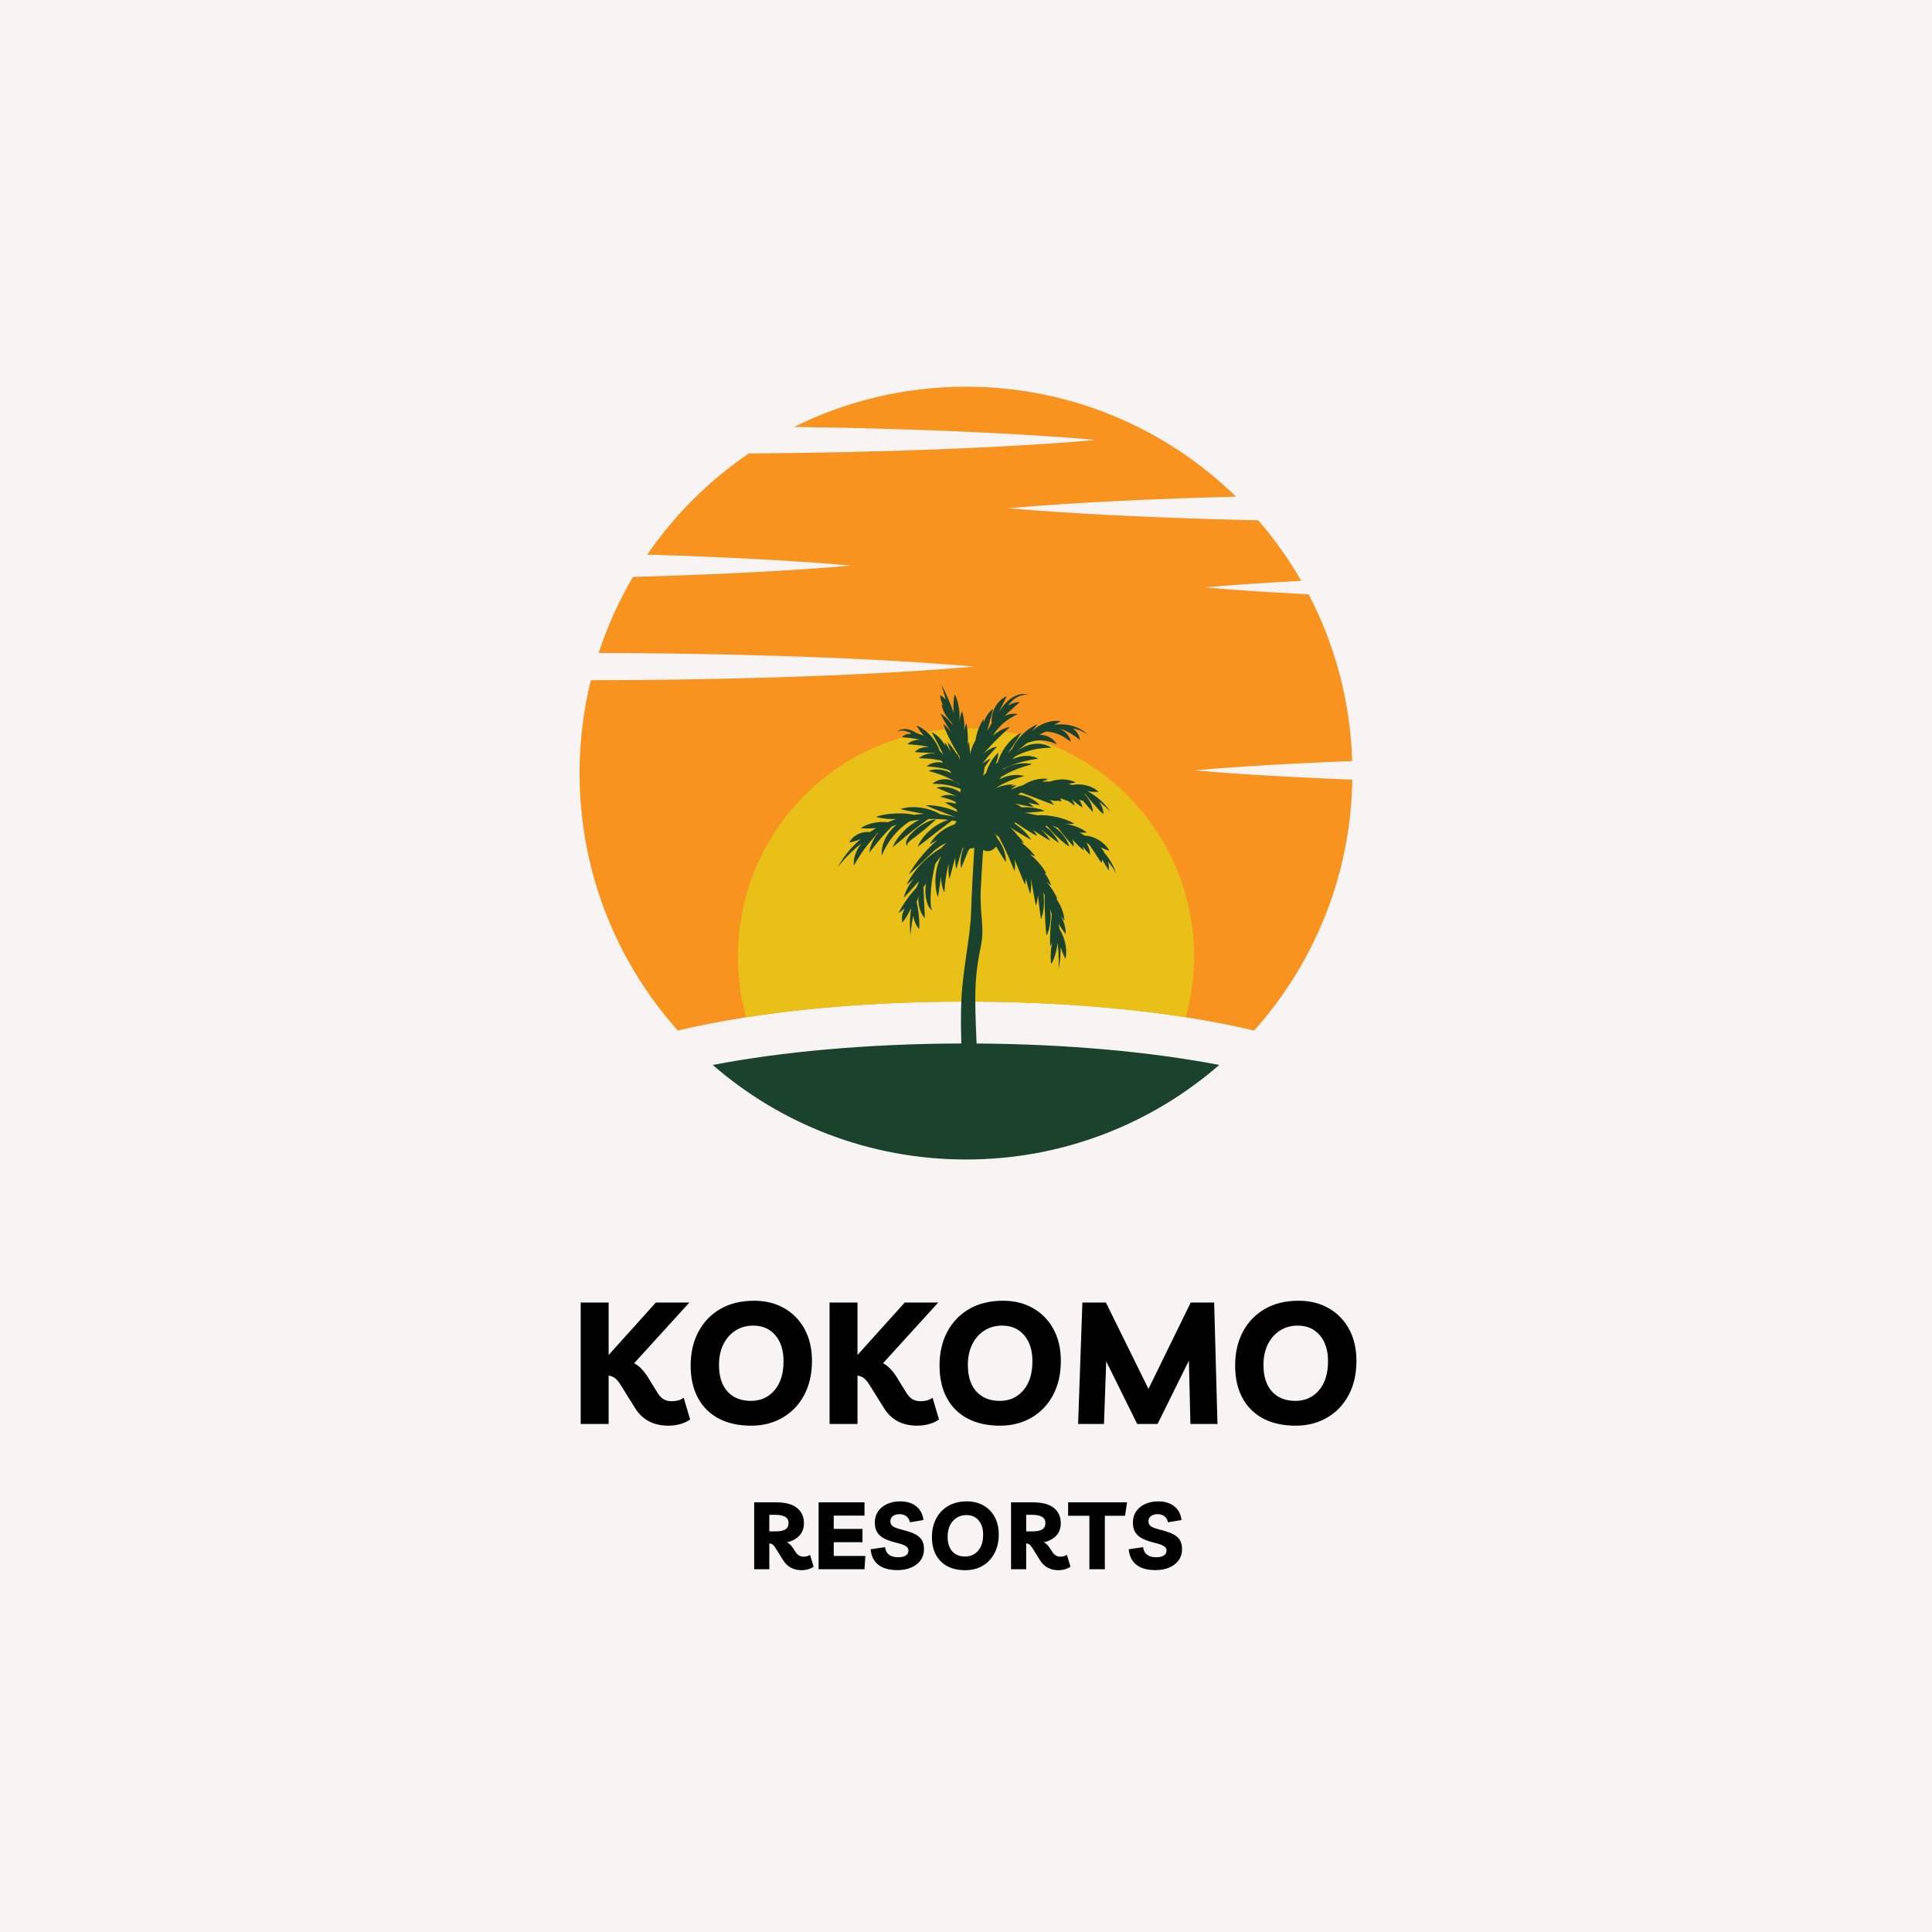 <svg xmlns="http://www.w3.org/2000/svg" xmlns:xlink="http://www.w3.org/1999/xlink" width="500" zoomAndPan="magnify" viewBox="0 0 375 375" height="500" preserveAspectRatio="xMidYMid meet" version="1.0"><defs><g/><clipPath id="4283c14e79"><path d="M 112.5 75.047 L 262.5 75.047 L 262.5 201 L 112.5 201 Z M 112.5 75.047 " clip-rule="nonzero"/></clipPath><clipPath id="b5793ee58d"><path d="M 138 132 L 237 132 L 237 225.047 L 138 225.047 Z M 138 132 " clip-rule="nonzero"/></clipPath></defs><rect x="-37.5" width="450" fill="#ffffff" y="-37.5" height="450" fill-opacity="1"/><rect x="-37.5" width="450" fill="#f8f4f4" y="-37.5" height="450" fill-opacity="1"/><g clip-path="url(#4283c14e79)"><path fill="#f7931e" d="M 251.102 150.82 C 247.902 150.656 244.699 150.469 241.496 150.258 C 238.293 150.047 235.09 149.816 231.887 149.523 C 235.09 149.23 238.293 149 241.496 148.789 C 244.699 148.578 247.902 148.391 251.102 148.227 C 254.891 148.031 258.676 147.863 262.465 147.715 C 262.105 136.066 259.094 125.082 254.008 115.355 C 253.699 115.34 253.391 115.328 253.086 115.309 C 249.883 115.145 246.68 114.957 243.477 114.75 C 240.273 114.539 237.07 114.309 233.871 114.012 C 237.07 113.719 240.273 113.488 243.477 113.281 C 246.512 113.082 249.543 112.902 252.574 112.742 C 250.168 108.555 247.371 104.621 244.227 100.988 C 240.863 100.918 237.504 100.828 234.145 100.723 C 227.738 100.527 221.332 100.27 214.93 99.941 C 211.727 99.777 208.523 99.59 205.32 99.379 C 202.117 99.168 198.914 98.938 195.715 98.645 C 198.914 98.352 202.117 98.121 205.32 97.91 C 208.523 97.699 211.727 97.512 214.93 97.348 C 221.332 97.02 227.738 96.762 234.145 96.566 C 236.062 96.508 237.984 96.453 239.906 96.402 C 226.387 83.195 207.895 75.055 187.5 75.055 C 175.508 75.055 164.176 77.867 154.125 82.871 C 154.438 82.871 154.746 82.875 155.059 82.879 C 161.465 82.973 167.867 83.109 174.273 83.309 C 180.68 83.504 187.082 83.766 193.488 84.094 C 196.691 84.258 199.895 84.445 203.094 84.656 C 206.297 84.867 209.5 85.098 212.703 85.395 C 209.5 85.691 206.297 85.922 203.094 86.133 C 199.895 86.348 196.691 86.535 193.488 86.699 C 187.082 87.031 180.68 87.285 174.273 87.484 C 167.867 87.684 161.465 87.82 155.059 87.914 C 151.82 87.961 148.578 87.992 145.34 88.016 C 137.609 93.277 130.914 99.949 125.621 107.656 C 125.988 107.668 126.352 107.68 126.719 107.691 C 133.121 107.887 139.527 108.145 145.93 108.473 C 149.133 108.637 152.336 108.828 155.539 109.039 C 158.742 109.25 161.945 109.48 165.145 109.777 C 161.945 110.07 158.742 110.305 155.539 110.516 C 152.336 110.727 149.133 110.914 145.93 111.078 C 139.527 111.41 133.121 111.668 126.719 111.863 C 125.434 111.902 124.152 111.941 122.867 111.977 C 120.137 116.602 117.887 121.547 116.191 126.742 C 121.242 126.754 126.297 126.797 131.352 126.867 C 137.754 126.961 144.16 127.098 150.566 127.297 C 156.969 127.496 163.375 127.754 169.781 128.082 C 172.98 128.246 176.184 128.434 179.387 128.648 C 182.59 128.855 185.793 129.09 188.992 129.387 C 185.793 129.68 182.59 129.914 179.387 130.125 C 176.184 130.336 172.98 130.523 169.781 130.688 C 163.375 131.016 156.969 131.277 150.566 131.473 C 144.16 131.672 137.754 131.809 131.352 131.898 C 125.793 131.98 120.234 132.023 114.676 132.031 C 113.25 137.805 112.496 143.844 112.496 150.055 C 112.496 169.254 119.707 186.766 131.57 200.031 C 135.609 199.062 140.051 198.195 144.828 197.453 C 157.211 195.523 171.836 194.41 187.5 194.41 C 203.16 194.41 217.785 195.523 230.168 197.453 C 234.941 198.195 239.383 199.062 243.426 200.031 C 255.023 187.062 262.18 170.027 262.488 151.332 C 258.695 151.184 254.898 151.012 251.102 150.82 " fill-opacity="1" fill-rule="nonzero"/></g><path fill="#e8c018" d="M 231.762 185.648 C 231.762 189.734 231.207 193.695 230.168 197.453 C 217.785 195.523 203.16 194.41 187.5 194.41 C 171.836 194.41 157.211 195.523 144.828 197.453 C 143.789 193.695 143.234 189.734 143.234 185.648 C 143.234 161.199 163.051 141.383 187.5 141.383 C 211.945 141.383 231.762 161.199 231.762 185.648 " fill-opacity="1" fill-rule="nonzero"/><g clip-path="url(#b5793ee58d)"><path fill="#1b422c" d="M 176.062 164.191 C 176.062 164.191 176.062 164.156 176.066 164.098 C 176.07 164.035 176.09 163.957 176.117 163.859 C 176.188 163.664 176.352 163.445 176.602 163.223 C 176.727 163.109 176.875 163 177.035 162.883 C 177.207 162.758 177.383 162.629 177.57 162.492 C 177.934 162.219 178.316 161.918 178.699 161.621 C 179.457 161.016 180.211 160.398 180.758 159.891 C 181.039 159.641 181.266 159.418 181.422 159.258 C 181.582 159.098 181.668 158.996 181.668 158.996 C 181.668 158.996 181.141 159.07 180.43 159.355 C 179.711 159.625 178.816 160.133 178.02 160.766 C 177.621 161.082 177.25 161.426 176.922 161.773 C 176.75 161.953 176.613 162.117 176.465 162.293 C 176.32 162.473 176.195 162.664 176.102 162.852 C 175.898 163.219 175.844 163.609 175.902 163.852 C 175.93 163.973 175.977 164.066 176.008 164.113 C 176.043 164.164 176.062 164.191 176.062 164.191 Z M 236.656 206.707 C 223.488 218.141 206.305 225.059 187.5 225.059 C 168.695 225.059 151.504 218.141 138.34 206.707 C 151.738 204.133 168.449 202.59 186.59 202.539 C 186.516 199.875 186.469 196.965 186.613 193.91 C 186.883 188.129 188.359 181.863 188.496 176.887 C 188.586 173.602 188.906 168.008 189.117 164.586 C 188.844 164.668 188.559 164.695 188.266 164.66 C 188.246 164.691 188.223 164.734 188.203 164.766 C 188.086 164.945 187.984 165.094 187.898 165.219 C 187.586 165.957 187.301 166.672 187.066 167.25 C 186.914 167.629 186.785 167.941 186.695 168.16 C 186.602 168.387 186.535 168.512 186.535 168.512 C 186.535 168.512 186.508 168.371 186.48 168.133 C 186.465 168.012 186.453 167.863 186.449 167.691 C 186.445 167.523 186.441 167.328 186.457 167.121 C 186.469 166.699 186.539 166.219 186.652 165.707 C 186.742 165.324 186.871 164.93 187.02 164.539 C 186.965 164.562 186.906 164.59 186.859 164.613 L 186.832 164.625 C 186.512 165.559 186.242 166.477 186.039 167.211 C 185.918 167.656 185.816 168.023 185.746 168.281 C 185.68 168.547 185.625 168.695 185.625 168.695 C 185.625 168.695 185.586 168.543 185.531 168.273 C 185.504 168.141 185.477 167.977 185.461 167.785 C 185.438 167.594 185.418 167.375 185.418 167.141 C 185.41 166.922 185.414 166.688 185.426 166.441 C 185.156 167.359 184.922 168.242 184.73 168.961 C 184.602 169.449 184.496 169.859 184.418 170.145 C 184.344 170.434 184.289 170.602 184.289 170.602 C 184.289 170.602 184.25 170.43 184.203 170.133 C 184.18 169.984 184.156 169.805 184.145 169.594 C 184.125 169.383 184.105 169.145 184.109 168.887 C 184.098 168.5 184.121 168.07 184.168 167.609 C 184.105 167.828 184.051 168.051 183.988 168.273 C 183.922 168.574 183.848 168.875 183.793 169.172 C 183.727 169.469 183.688 169.762 183.633 170.047 C 183.598 170.336 183.543 170.613 183.52 170.879 C 183.488 171.145 183.449 171.398 183.434 171.637 C 183.391 172.109 183.359 172.5 183.344 172.793 C 183.328 173.078 183.309 173.246 183.309 173.246 C 183.309 173.246 183.234 173.094 183.129 172.828 C 183.074 172.695 183.016 172.531 182.965 172.332 C 182.906 172.137 182.848 171.91 182.809 171.668 C 182.758 171.422 182.723 171.152 182.699 170.867 C 182.672 170.613 182.672 170.34 182.668 170.062 C 182.52 170.984 182.395 171.883 182.289 172.602 C 182.223 173.062 182.164 173.445 182.125 173.711 C 182.086 173.988 182.047 174.145 182.047 174.145 C 182.047 174.145 181.992 173.992 181.91 173.73 C 181.867 173.598 181.824 173.438 181.785 173.242 C 181.738 173.055 181.695 172.84 181.664 172.605 C 181.586 172.137 181.551 171.582 181.551 170.984 C 181.559 170.391 181.613 169.758 181.719 169.129 C 181.781 168.82 181.836 168.508 181.922 168.203 C 181.996 167.902 182.094 167.609 182.188 167.328 C 182.34 166.902 182.504 166.508 182.676 166.16 C 182.566 166.293 182.457 166.422 182.348 166.559 C 182.062 166.922 181.793 167.285 181.531 167.664 C 181.516 167.734 181.496 167.848 181.457 168.004 C 181.402 168.258 181.324 168.621 181.23 169.055 C 181.059 169.914 180.852 171.031 180.746 172.16 C 180.715 172.441 180.695 172.723 180.676 173.004 C 180.66 173.281 180.648 173.555 180.637 173.824 C 180.633 174.086 180.625 174.336 180.629 174.598 C 180.625 174.844 180.621 175.078 180.633 175.289 C 180.652 175.707 180.711 176.055 180.793 176.297 C 180.832 176.418 180.867 176.512 180.898 176.578 C 180.93 176.645 180.945 176.676 180.945 176.676 C 180.945 176.676 180.91 176.656 180.852 176.617 C 180.793 176.574 180.703 176.512 180.605 176.41 C 180.41 176.215 180.18 175.867 180.02 175.418 C 179.941 175.191 179.867 174.949 179.812 174.688 C 179.754 174.441 179.711 174.156 179.672 173.867 C 179.605 173.293 179.602 172.668 179.656 172.055 C 179.676 171.859 179.715 171.668 179.746 171.473 C 179.594 171.707 179.43 171.949 179.25 172.203 C 179.254 172.324 179.262 172.453 179.266 172.594 C 179.289 173.211 179.324 174.035 179.355 174.855 C 179.398 175.68 179.441 176.5 179.473 177.117 C 179.492 177.434 179.496 177.699 179.504 177.898 C 179.508 178.098 179.5 178.215 179.5 178.215 C 179.5 178.215 179.418 178.129 179.301 177.973 C 179.18 177.824 179.016 177.578 178.871 177.281 C 178.711 176.98 178.574 176.613 178.461 176.207 C 178.355 175.801 178.289 175.355 178.262 174.906 C 178.262 174.684 178.25 174.457 178.27 174.238 C 178.273 174.156 178.281 174.074 178.289 173.992 C 178.152 174.375 178.023 174.758 177.914 175.129 C 177.93 175.199 177.949 175.273 177.969 175.352 C 178.098 175.906 178.215 176.621 178.301 177.34 C 178.387 178.059 178.441 178.785 178.445 179.352 C 178.445 179.641 178.438 179.875 178.426 180.055 C 178.418 180.227 178.402 180.332 178.402 180.332 C 178.402 180.332 178.328 180.258 178.223 180.117 C 178.113 179.98 177.973 179.77 177.836 179.512 C 177.695 179.25 177.566 178.934 177.453 178.586 C 177.371 178.312 177.309 178.02 177.258 177.723 C 177.172 178.152 177.094 178.57 177.031 178.945 C 176.957 179.461 176.887 179.918 176.848 180.289 C 176.762 181.043 176.727 181.48 176.727 181.48 C 176.727 181.48 176.719 181.371 176.699 181.168 C 176.684 180.965 176.641 180.668 176.633 180.285 C 176.613 179.902 176.605 179.438 176.617 178.906 C 176.629 178.637 176.645 178.355 176.656 178.055 C 176.676 177.758 176.715 177.445 176.746 177.117 C 176.781 176.82 176.824 176.516 176.871 176.203 C 176.762 176.453 176.633 176.715 176.5 176.973 C 176.23 177.496 175.93 178.004 175.66 178.391 C 175.523 178.582 175.398 178.738 175.305 178.855 C 175.211 178.973 175.145 179.035 175.145 179.035 C 175.145 179.035 175.121 178.949 175.094 178.801 C 175.07 178.656 175.051 178.441 175.059 178.195 C 175.066 177.945 175.109 177.66 175.188 177.363 C 175.266 177.066 175.383 176.762 175.531 176.473 C 175.574 176.387 175.625 176.309 175.676 176.223 L 175.641 176.258 C 175.293 176.57 174.984 176.812 174.766 176.98 C 174.547 177.145 174.41 177.234 174.41 177.234 C 174.41 177.234 174.473 177.082 174.602 176.84 C 174.727 176.594 174.914 176.25 175.164 175.855 C 175.645 175.055 176.371 174.059 177.16 173.117 C 177.406 172.824 177.652 172.543 177.902 172.273 C 178.059 171.844 178.234 171.41 178.422 170.977 C 177.703 171.77 177.008 172.559 176.449 173.16 C 176.152 173.484 175.902 173.746 175.715 173.941 C 175.535 174.133 175.418 174.234 175.418 174.234 C 175.418 174.234 175.453 174.082 175.531 173.832 C 175.605 173.582 175.734 173.219 175.93 172.816 C 176.113 172.402 176.371 171.941 176.68 171.473 C 176.891 171.148 177.137 170.832 177.395 170.516 C 177.367 170.539 177.34 170.566 177.312 170.594 C 176.93 170.941 176.602 171.227 176.367 171.43 C 176.133 171.629 175.988 171.734 175.988 171.734 C 175.988 171.734 176.059 171.57 176.195 171.297 C 176.332 171.02 176.547 170.629 176.836 170.191 C 177.117 169.742 177.48 169.246 177.895 168.734 C 178.105 168.484 178.316 168.219 178.555 167.969 C 178.781 167.711 179.031 167.465 179.277 167.211 C 179.535 166.973 179.785 166.727 180.047 166.504 C 180.301 166.27 180.578 166.07 180.832 165.859 C 181.348 165.457 181.855 165.105 182.305 164.832 C 182.441 164.754 182.566 164.676 182.688 164.609 C 182.879 164.41 183.07 164.211 183.262 164.023 C 183.422 163.871 183.582 163.719 183.742 163.574 C 183.422 163.738 183.117 163.898 182.852 164.031 C 182.75 164.086 182.656 164.133 182.562 164.18 C 182.199 164.469 181.828 164.734 181.473 164.961 C 180.902 165.504 180.34 166.047 179.805 166.559 C 179.504 166.863 179.195 167.137 178.918 167.414 C 178.633 167.684 178.359 167.938 178.113 168.176 C 177.613 168.648 177.188 169.031 176.887 169.305 C 176.586 169.578 176.402 169.727 176.402 169.727 C 176.402 169.727 176.512 169.52 176.719 169.168 C 176.926 168.82 177.234 168.328 177.641 167.766 C 178.039 167.191 178.543 166.559 179.109 165.898 C 179.398 165.578 179.688 165.23 180.004 164.906 C 180.312 164.57 180.648 164.25 180.977 163.922 C 181.309 163.609 181.637 163.297 181.977 163.004 C 181.871 163.07 181.758 163.137 181.66 163.195 C 181.312 163.402 181.02 163.574 180.816 163.699 C 180.605 163.82 180.477 163.883 180.477 163.883 C 180.477 163.883 180.539 163.754 180.664 163.543 C 180.785 163.336 180.98 163.039 181.25 162.723 C 181.512 162.395 181.855 162.055 182.254 161.711 C 182.652 161.379 183.105 161.055 183.586 160.773 C 183.832 160.641 184.074 160.504 184.324 160.395 C 184.57 160.273 184.824 160.18 185.066 160.086 C 185.16 160.055 185.246 160.027 185.336 160 C 185.41 159.773 185.535 159.57 185.703 159.41 C 185.406 159.355 185.102 159.301 184.789 159.25 C 184.602 159.398 184.363 159.586 184.078 159.797 C 183.418 160.297 182.539 160.961 181.656 161.625 C 180.785 162.305 179.918 162.984 179.266 163.496 C 178.934 163.758 178.652 163.969 178.449 164.121 C 178.246 164.277 178.121 164.355 178.121 164.355 C 178.121 164.355 178.172 164.215 178.281 163.984 C 178.387 163.758 178.559 163.43 178.805 163.07 C 179.043 162.703 179.359 162.305 179.727 161.906 C 180.102 161.508 180.531 161.113 180.988 160.758 C 181.227 160.586 181.457 160.41 181.699 160.262 C 181.938 160.102 182.184 159.965 182.422 159.832 C 182.906 159.578 183.371 159.375 183.789 159.242 C 183.891 159.207 183.988 159.172 184.082 159.145 C 183.266 159.031 182.402 158.988 181.516 158.957 C 181.07 158.945 180.621 158.957 180.164 158.977 C 180.078 159.039 179.988 159.105 179.895 159.176 C 179.125 159.738 178.121 160.469 177.148 161.234 C 176.172 162 175.227 162.805 174.5 163.422 C 174.133 163.73 173.824 163.992 173.613 164.172 C 173.395 164.355 173.258 164.453 173.258 164.453 C 173.258 164.453 173.32 164.297 173.441 164.039 C 173.5 163.91 173.578 163.754 173.68 163.582 C 173.777 163.406 173.891 163.207 174.031 163.008 C 174.293 162.594 174.648 162.145 175.062 161.688 C 175.273 161.461 175.488 161.23 175.73 161.016 C 175.961 160.793 176.219 160.586 176.473 160.375 C 176.734 160.184 176.992 159.98 177.266 159.805 C 177.531 159.621 177.809 159.465 178.074 159.312 C 178.207 159.238 178.34 159.168 178.473 159.105 C 177.828 159.18 177.199 159.281 176.555 159.414 C 176.508 159.445 176.461 159.477 176.41 159.512 C 176.211 159.641 176.004 159.801 175.789 159.961 C 175.57 160.117 175.359 160.312 175.129 160.492 C 174.914 160.688 174.684 160.879 174.469 161.098 C 174.246 161.305 174.043 161.539 173.828 161.762 C 173.629 161.996 173.418 162.223 173.234 162.469 C 173.043 162.707 172.875 162.953 172.699 163.188 C 172.547 163.438 172.375 163.664 172.246 163.902 C 172.105 164.133 171.969 164.352 171.859 164.566 C 171.746 164.777 171.645 164.973 171.562 165.148 C 171.477 165.324 171.391 165.48 171.34 165.617 C 171.223 165.887 171.141 166.035 171.141 166.035 C 171.141 166.035 171.129 165.867 171.129 165.574 C 171.121 165.426 171.129 165.25 171.16 165.043 C 171.18 164.832 171.211 164.598 171.277 164.352 C 171.324 164.098 171.402 163.828 171.504 163.551 C 171.594 163.27 171.73 162.992 171.867 162.699 C 172.023 162.414 172.18 162.117 172.383 161.844 C 172.566 161.555 172.797 161.297 173.016 161.031 C 173.258 160.785 173.488 160.527 173.758 160.316 C 173.848 160.23 173.945 160.16 174.039 160.086 C 173.727 160.191 173.418 160.301 173.113 160.414 C 172.602 160.934 172 161.551 171.426 162.195 C 170.742 162.969 170.098 163.773 169.598 164.402 C 169.348 164.723 169.141 164.988 168.996 165.172 C 168.844 165.363 168.746 165.469 168.746 165.469 C 168.746 165.469 168.758 165.328 168.797 165.086 C 168.812 164.965 168.84 164.82 168.887 164.656 C 168.926 164.488 168.977 164.301 169.051 164.105 C 169.18 163.703 169.387 163.262 169.645 162.805 C 169.781 162.578 169.922 162.348 170.09 162.129 C 170.211 161.949 170.352 161.781 170.492 161.613 C 170.426 161.648 170.355 161.68 170.289 161.715 C 170.191 161.77 170.094 161.828 169.996 161.883 C 170.156 161.84 170.25 161.824 170.25 161.824 C 170.25 161.824 170.172 161.93 170.023 162.09 C 169.879 162.25 169.676 162.48 169.43 162.758 C 168.953 163.301 168.352 164.008 167.805 164.75 C 167.258 165.492 166.762 166.277 166.383 166.895 C 166.195 167.211 166.039 167.477 165.926 167.66 C 165.816 167.852 165.738 167.957 165.738 167.957 C 165.738 167.957 165.723 167.828 165.719 167.605 C 165.711 167.496 165.715 167.359 165.73 167.203 C 165.742 167.043 165.758 166.863 165.801 166.68 C 165.828 166.488 165.875 166.285 165.941 166.074 C 166 165.859 166.086 165.641 166.176 165.418 C 166.273 165.199 166.379 164.969 166.508 164.754 C 166.629 164.527 166.781 164.316 166.926 164.102 C 167.043 163.957 167.16 163.809 167.281 163.668 C 166.855 163.992 166.457 164.32 166.078 164.633 C 165.801 164.891 165.531 165.133 165.277 165.363 C 165.031 165.605 164.797 165.836 164.578 166.051 C 164.156 166.5 163.785 166.891 163.5 167.23 C 163.207 167.562 162.992 167.844 162.84 168.031 C 162.688 168.219 162.609 168.316 162.609 168.316 C 162.609 168.316 162.672 168.207 162.789 167.996 C 162.914 167.789 163.07 167.477 163.328 167.105 C 163.566 166.723 163.883 166.277 164.266 165.777 C 164.461 165.531 164.676 165.273 164.898 165 C 165.129 164.734 165.387 164.469 165.648 164.18 C 166.078 163.754 166.543 163.301 167.059 162.863 C 166.57 163.066 166.074 163.238 165.66 163.348 C 165.438 163.406 165.25 163.445 165.102 163.473 C 164.961 163.496 164.871 163.504 164.871 163.504 C 164.871 163.504 164.906 163.422 164.977 163.293 C 165.047 163.168 165.168 162.996 165.324 162.816 C 165.484 162.633 165.691 162.445 165.93 162.27 C 166.172 162.098 166.449 161.941 166.738 161.816 C 167.027 161.691 167.332 161.602 167.625 161.547 C 167.918 161.496 168.195 161.477 168.438 161.488 C 168.578 161.492 168.699 161.508 168.809 161.527 C 169.133 161.309 169.465 161.094 169.812 160.883 C 169.906 160.824 170.004 160.773 170.102 160.715 C 169.402 160.781 168.723 160.816 168.176 160.812 C 167.848 160.812 167.57 160.797 167.371 160.785 C 167.172 160.773 167.055 160.75 167.055 160.75 C 167.055 160.75 167.148 160.68 167.316 160.574 C 167.488 160.473 167.738 160.328 168.051 160.199 C 168.668 159.918 169.535 159.688 170.422 159.59 C 171.082 159.52 171.75 159.527 172.324 159.598 C 172.383 159.57 172.441 159.543 172.5 159.516 C 172.988 159.32 173.48 159.141 173.98 158.977 C 173.008 159.004 172.035 158.945 171.301 158.824 C 170.93 158.773 170.617 158.703 170.398 158.648 C 170.184 158.594 170.059 158.551 170.059 158.551 C 170.059 158.551 170.18 158.5 170.395 158.434 C 170.605 158.367 170.914 158.277 171.281 158.199 C 172.016 158.035 173 157.914 173.984 157.883 C 174.973 157.852 175.961 157.906 176.703 158.031 C 176.992 158.07 177.242 158.121 177.441 158.168 C 177.809 158.113 178.176 158.066 178.539 158.035 C 178.82 158.008 179.102 157.992 179.379 157.98 C 179.273 157.961 179.168 157.941 179.062 157.918 C 178.008 157.719 176.949 157.527 176.141 157.359 C 175.734 157.273 175.398 157.199 175.156 157.141 C 174.91 157.086 174.773 157.039 174.773 157.039 C 174.773 157.039 174.91 156.988 175.148 156.926 C 175.387 156.859 175.742 156.781 176.164 156.734 C 176.586 156.672 177.082 156.652 177.613 156.664 C 178.141 156.684 178.707 156.742 179.266 156.848 C 179.82 156.957 180.367 157.102 180.867 157.281 C 181.367 157.461 181.82 157.66 182.191 157.871 C 182.328 157.945 182.449 158.016 182.562 158.082 C 183.176 158.148 183.773 158.234 184.34 158.355 C 184.73 158.426 185.105 158.516 185.469 158.609 C 185.234 158.52 184.996 158.43 184.758 158.336 C 184.125 158.094 183.496 157.852 182.906 157.621 C 182.605 157.52 182.324 157.395 182.047 157.293 C 181.777 157.184 181.516 157.082 181.277 156.988 C 180.801 156.797 180.406 156.629 180.125 156.504 C 179.84 156.387 179.684 156.305 179.684 156.305 C 179.684 156.305 179.859 156.293 180.168 156.297 C 180.473 156.297 180.914 156.316 181.434 156.383 C 181.957 156.441 182.559 156.555 183.191 156.707 C 183.508 156.793 183.84 156.867 184.164 156.977 C 184.492 157.074 184.82 157.199 185.148 157.32 C 185.371 157.41 185.594 157.5 185.812 157.594 C 185.766 157.441 185.719 157.285 185.68 157.129 L 185.672 157.102 C 185.262 156.84 184.863 156.602 184.516 156.402 C 184.191 156.215 183.922 156.059 183.715 155.949 C 183.512 155.84 183.402 155.762 183.402 155.762 C 183.402 155.762 183.535 155.746 183.766 155.738 C 183.879 155.73 184.02 155.73 184.184 155.75 C 184.344 155.758 184.531 155.773 184.727 155.812 C 184.922 155.844 185.133 155.891 185.355 155.953 C 185.406 155.969 185.457 155.988 185.512 156.004 C 185.508 155.953 185.496 155.902 185.496 155.852 C 185.492 155.785 185.496 155.723 185.496 155.656 C 185.449 155.633 185.402 155.609 185.355 155.586 C 185.16 155.488 184.957 155.414 184.766 155.324 C 184.566 155.258 184.375 155.172 184.188 155.117 C 184 155.055 183.824 154.992 183.656 154.945 C 183.312 154.852 183.039 154.781 182.812 154.734 C 182.598 154.691 182.473 154.656 182.473 154.656 C 182.473 154.656 182.59 154.598 182.793 154.52 C 182.898 154.48 183.023 154.438 183.18 154.406 C 183.336 154.371 183.516 154.332 183.707 154.324 C 183.902 154.301 184.113 154.297 184.336 154.309 C 184.562 154.316 184.793 154.359 185.035 154.398 C 185.211 154.441 185.391 154.488 185.57 154.547 L 185.574 154.523 C 185.402 154.441 185.227 154.363 185.051 154.281 C 184.262 153.922 183.457 153.594 182.832 153.332 C 182.512 153.199 182.246 153.086 182.062 153.008 C 181.871 152.93 181.762 152.871 181.762 152.871 C 181.762 152.871 181.879 152.836 182.082 152.793 C 182.184 152.773 182.312 152.75 182.457 152.742 C 182.605 152.727 182.773 152.715 182.949 152.719 C 183.309 152.711 183.727 152.758 184.168 152.848 C 184.605 152.945 185.062 153.094 185.5 153.289 C 185.715 153.395 185.934 153.492 186.133 153.621 C 186.23 153.676 186.324 153.734 186.414 153.793 C 186.422 153.566 186.434 153.34 186.453 153.121 C 186.309 153.066 186.152 153.008 185.965 152.945 C 185.422 152.75 184.727 152.547 184.02 152.402 C 183.312 152.266 182.594 152.191 182.016 152.164 C 181.723 152.145 181.488 152.141 181.297 152.137 C 181.113 152.137 181.004 152.125 181.004 152.125 C 181.004 152.125 181.082 152.047 181.227 151.934 C 181.297 151.875 181.387 151.809 181.504 151.746 C 181.617 151.68 181.75 151.605 181.898 151.547 C 182.047 151.48 182.211 151.426 182.391 151.379 C 182.57 151.328 182.766 151.301 182.965 151.273 C 183.168 151.262 183.379 151.242 183.59 151.258 C 183.805 151.262 184.016 151.301 184.23 151.332 C 184.441 151.387 184.656 151.426 184.855 151.508 C 185.059 151.574 185.246 151.668 185.426 151.758 C 185.602 151.859 185.77 151.957 185.918 152.074 C 186.027 152.16 186.129 152.246 186.223 152.332 C 186.18 152.266 186.141 152.203 186.102 152.141 C 185.488 151.75 184.688 151.285 183.852 150.898 C 183.004 150.508 182.121 150.195 181.422 149.98 C 181.07 149.875 180.781 149.789 180.559 149.73 C 180.34 149.672 180.215 149.625 180.215 149.625 C 180.215 149.625 180.336 149.578 180.555 149.516 C 180.66 149.48 180.797 149.445 180.953 149.422 C 181.113 149.395 181.297 149.367 181.492 149.359 C 181.688 149.344 181.902 149.344 182.125 149.355 C 182.352 149.363 182.59 149.402 182.832 149.441 C 183.074 149.488 183.328 149.543 183.574 149.625 C 183.824 149.695 184.066 149.805 184.309 149.906 C 184.441 149.977 184.574 150.043 184.703 150.109 C 184.555 149.91 184.402 149.707 184.25 149.508 C 183.832 149.371 183.379 149.242 182.914 149.133 C 182.199 148.973 181.465 148.875 180.879 148.828 C 180.582 148.801 180.344 148.781 180.148 148.773 C 179.965 148.766 179.852 148.746 179.852 148.746 C 179.852 148.746 179.938 148.676 180.086 148.566 C 180.16 148.512 180.258 148.445 180.379 148.391 C 180.496 148.324 180.633 148.258 180.785 148.207 C 180.938 148.145 181.109 148.098 181.293 148.055 C 181.473 148.012 181.672 147.992 181.875 147.969 C 182.078 147.961 182.293 147.953 182.508 147.977 C 182.691 147.984 182.875 148.02 183.059 148.051 C 182.93 147.902 182.809 147.75 182.68 147.605 L 182.676 147.602 C 182.262 147.52 181.812 147.438 181.355 147.375 C 180.656 147.281 179.945 147.23 179.375 147.207 C 179.09 147.191 178.859 147.184 178.672 147.18 C 178.492 147.176 178.383 147.16 178.383 147.16 C 178.383 147.16 178.461 147.086 178.602 146.977 C 178.672 146.918 178.758 146.852 178.871 146.789 C 178.98 146.723 179.109 146.648 179.254 146.59 C 179.395 146.523 179.555 146.469 179.727 146.418 C 179.898 146.363 180.082 146.332 180.277 146.297 C 180.469 146.273 180.672 146.25 180.879 146.254 C 181.066 146.246 181.258 146.27 181.445 146.285 C 181.414 146.254 181.383 146.219 181.352 146.188 C 180.949 146.164 180.465 146.137 179.973 146.105 C 179.395 146.078 178.816 146.055 178.379 146.035 C 178.141 146.02 177.941 146.008 177.801 145.996 C 177.652 145.988 177.562 145.973 177.562 145.973 C 177.562 145.973 177.617 145.902 177.723 145.793 C 177.824 145.691 178.004 145.551 178.223 145.426 C 178.445 145.293 178.727 145.184 179.035 145.105 C 179.348 145.035 179.688 145.004 180.031 145.016 C 180.074 145.02 180.117 145.023 180.164 145.027 C 180.117 144.988 180.074 144.949 180.031 144.91 C 179.672 144.84 179.289 144.773 178.902 144.715 C 178.25 144.621 177.586 144.562 177.051 144.523 C 176.785 144.5 176.566 144.48 176.391 144.469 C 176.219 144.457 176.117 144.441 176.117 144.441 C 176.117 144.441 176.191 144.367 176.324 144.266 C 176.453 144.16 176.672 144.02 176.938 143.902 C 177.207 143.781 177.539 143.688 177.906 143.633 C 178.086 143.613 178.277 143.59 178.473 143.598 C 178.492 143.598 178.512 143.598 178.531 143.598 L 178.496 143.57 C 178.254 143.512 178.008 143.457 177.758 143.41 C 177.125 143.289 176.477 143.211 175.957 143.172 C 175.691 143.148 175.48 143.129 175.305 143.125 C 175.137 143.117 175.035 143.098 175.035 143.098 C 175.035 143.098 175.105 143.023 175.234 142.918 C 175.297 142.863 175.379 142.801 175.484 142.742 C 175.59 142.676 175.711 142.609 175.844 142.555 C 175.977 142.492 176.129 142.523 176.289 142.477 C 176.453 142.43 176.625 142.457 176.809 142.457 L 176.812 142.457 C 176.609 142.023 176.414 142.145 176.219 142.066 C 175.816 141.898 175.434 141.797 175.113 141.809 C 174.797 141.82 174.543 141.867 174.383 141.938 C 174.223 142.012 174.141 142.055 174.141 142.055 C 174.141 142.055 174.207 141.98 174.355 141.871 C 174.504 141.77 174.742 141.625 175.086 141.555 C 175.426 141.48 175.871 141.465 176.344 141.59 C 176.828 141.707 177.332 141.941 177.832 142.242 C 177.887 142.273 177.941 142.309 178 142.344 C 178.176 142.387 178.359 142.422 178.527 142.492 C 178.711 142.547 178.883 142.637 179.051 142.715 C 179.148 142.773 179.246 142.832 179.336 142.891 C 179.039 142.512 178.766 142.148 178.543 141.828 C 178.336 141.543 178.176 141.297 178.062 141.113 C 177.945 140.934 177.891 140.824 177.891 140.824 C 177.891 140.824 178.008 140.863 178.203 140.949 C 178.395 141.035 178.672 141.176 178.973 141.375 C 179.281 141.562 179.617 141.82 179.953 142.117 C 180.289 142.414 180.621 142.762 180.926 143.133 C 181.531 143.875 182.012 144.711 182.262 145.391 C 182.32 145.531 182.363 145.656 182.402 145.777 C 182.496 145.871 182.594 145.957 182.688 146.055 C 182.832 146.195 182.969 146.348 183.105 146.496 C 182.953 146.168 182.789 145.832 182.621 145.496 C 182.211 144.668 181.77 143.852 181.43 143.211 C 181.262 142.887 181.117 142.617 181.02 142.43 C 180.918 142.23 180.867 142.109 180.867 142.109 C 180.867 142.109 180.988 142.168 181.176 142.277 C 181.273 142.332 181.387 142.402 181.508 142.496 C 181.637 142.586 181.777 142.691 181.918 142.82 C 182.211 143.062 182.512 143.383 182.809 143.754 C 183.039 144.051 183.25 144.387 183.445 144.734 C 183.434 144.641 183.422 144.551 183.414 144.477 C 183.391 144.234 183.387 144.09 183.387 144.09 C 183.387 144.09 183.48 144.199 183.617 144.402 C 183.758 144.602 183.945 144.887 184.148 145.246 C 184.27 145.449 184.395 145.684 184.52 145.93 C 184.469 145.785 184.41 145.641 184.367 145.504 C 184.215 145.078 184.109 144.711 184.035 144.453 C 183.961 144.191 183.926 144.035 183.926 144.035 C 183.926 144.035 184.043 144.145 184.223 144.348 C 184.402 144.547 184.652 144.844 184.922 145.215 C 185.172 145.555 185.441 145.961 185.703 146.406 C 185.719 146.273 185.734 146.195 185.734 146.195 C 185.734 146.195 185.805 146.309 185.898 146.508 C 185.996 146.707 186.129 146.996 186.254 147.348 C 186.285 147.43 186.316 147.527 186.348 147.617 L 186.359 147.641 C 186.309 147.344 186.258 147.047 186.199 146.746 C 185.773 146.105 185.293 145.293 184.84 144.457 C 184.336 143.523 183.867 142.566 183.559 141.812 C 183.398 141.438 183.281 141.117 183.199 140.887 C 183.121 140.656 183.086 140.52 183.086 140.52 C 183.086 140.52 183.199 140.605 183.379 140.766 C 183.562 140.926 183.816 141.168 184.086 141.48 C 184.238 141.645 184.398 141.836 184.559 142.039 C 184.035 141.219 183.535 140.402 183.18 139.746 C 182.98 139.387 182.828 139.086 182.723 138.863 C 182.613 138.645 182.562 138.512 182.562 138.512 C 182.562 138.512 182.684 138.582 182.887 138.723 C 183.082 138.863 183.363 139.074 183.668 139.355 C 184.055 139.691 184.477 140.141 184.887 140.652 C 184.859 140.543 184.828 140.434 184.801 140.324 C 184.465 140.012 184.105 139.605 183.797 139.16 C 183.43 138.625 183.137 138.035 182.973 137.555 C 182.891 137.312 182.836 137.105 182.809 136.953 C 182.777 136.801 182.77 136.707 182.77 136.707 C 182.77 136.707 182.855 136.746 182.984 136.828 C 183.012 136.844 183.043 136.867 183.07 136.887 C 182.832 136.484 182.656 136.051 182.57 135.688 C 182.523 135.484 182.496 135.309 182.488 135.176 C 182.477 135.047 182.48 134.965 182.48 134.965 C 182.48 134.965 182.555 134.996 182.668 135.062 C 182.785 135.125 182.938 135.219 183.102 135.348 C 183.258 135.473 183.422 135.629 183.582 135.805 C 183.383 135.102 183.207 134.504 183.066 134.035 C 182.852 133.328 182.742 132.922 182.742 132.922 C 182.742 132.922 182.938 133.297 183.266 133.957 C 183.434 134.285 183.625 134.688 183.828 135.16 C 184.039 135.629 184.273 136.16 184.5 136.75 C 184.723 137.285 184.941 137.879 185.156 138.5 C 185.145 138.383 185.125 138.27 185.113 138.152 C 185.035 137.324 185.039 136.488 185.121 135.855 C 185.156 135.539 185.207 135.273 185.25 135.086 C 185.293 134.898 185.328 134.789 185.328 134.789 C 185.328 134.789 185.387 134.891 185.465 135.062 C 185.543 135.238 185.648 135.488 185.742 135.793 C 185.949 136.398 186.117 137.219 186.203 138.043 C 186.266 138.699 186.273 139.355 186.234 139.914 C 186.281 139.633 186.328 139.367 186.387 139.129 C 186.461 138.805 186.547 138.535 186.613 138.344 C 186.68 138.156 186.73 138.047 186.73 138.047 C 186.73 138.047 186.773 138.16 186.828 138.352 C 186.887 138.543 186.957 138.82 187.012 139.148 C 187.137 139.805 187.199 140.684 187.18 141.555 C 187.176 141.617 187.172 141.68 187.168 141.742 C 187.258 141.316 187.355 140.961 187.43 140.715 C 187.508 140.461 187.562 140.316 187.562 140.316 C 187.562 140.316 187.602 140.465 187.648 140.727 C 187.691 140.988 187.746 141.359 187.785 141.809 C 187.867 142.598 187.887 143.617 187.844 144.66 C 187.863 144.574 187.883 144.492 187.902 144.422 C 187.977 144.117 188.035 143.945 188.035 143.945 C 188.035 143.945 188.074 144.121 188.117 144.434 C 188.164 144.742 188.219 145.184 188.258 145.715 C 188.277 145.93 188.289 146.156 188.301 146.395 C 188.445 145.691 188.656 145.035 188.895 144.539 C 189.043 144.203 189.199 143.934 189.316 143.758 L 189.332 143.73 C 189.344 143.641 189.359 143.555 189.375 143.465 C 189.559 142.43 189.895 141.422 190.254 140.711 C 190.422 140.355 190.598 140.062 190.727 139.871 C 190.855 139.676 190.938 139.566 190.938 139.566 C 190.938 139.566 190.945 139.707 190.93 139.938 C 190.926 140.055 190.918 140.195 190.902 140.355 C 191.008 140.02 191.133 139.688 191.281 139.387 C 191.484 139 191.699 138.656 191.93 138.391 C 192.031 138.254 192.145 138.137 192.246 138.035 C 192.344 137.934 192.434 137.852 192.516 137.789 C 192.672 137.66 192.77 137.59 192.77 137.59 C 192.77 137.59 192.75 137.711 192.695 137.906 C 192.645 138.094 192.57 138.363 192.48 138.684 C 192.305 139.316 192.07 140.121 191.863 140.934 C 191.785 141.25 191.711 141.562 191.641 141.871 C 191.922 141.348 192.211 140.832 192.504 140.332 C 192.477 140.152 192.457 139.918 192.465 139.641 C 192.473 139.328 192.523 138.969 192.617 138.59 C 192.715 138.215 192.859 137.824 193.043 137.453 C 193.234 137.082 193.461 136.734 193.707 136.434 C 193.953 136.133 194.211 135.879 194.461 135.684 C 194.703 135.492 194.934 135.352 195.094 135.273 C 195.258 135.188 195.359 135.148 195.359 135.148 C 195.359 135.148 195.324 135.254 195.25 135.422 C 195.176 135.59 195.074 135.812 194.949 136.082 C 194.695 136.613 194.355 137.277 194.02 137.941 C 193.992 137.996 193.969 138.043 193.945 138.098 C 194.391 137.438 194.848 136.836 195.348 136.328 C 195.855 135.801 196.402 135.391 196.941 135.137 C 197.477 134.871 197.988 134.754 198.41 134.719 C 198.832 134.684 199.16 134.742 199.375 134.793 C 199.484 134.816 199.562 134.844 199.617 134.859 C 199.672 134.879 199.699 134.891 199.699 134.891 C 199.699 134.891 199.672 134.883 199.613 134.875 C 199.559 134.867 199.477 134.855 199.367 134.852 C 199.148 134.836 198.828 134.848 198.441 134.934 C 198.055 135.023 197.602 135.203 197.145 135.496 C 196.684 135.793 196.238 136.219 195.812 136.742 C 195.754 136.82 195.691 136.902 195.629 136.984 C 195.719 136.93 195.805 136.867 195.891 136.816 C 196.238 136.633 196.574 136.492 196.879 136.414 C 197.18 136.336 197.449 136.297 197.629 136.293 C 197.809 136.285 197.918 136.289 197.918 136.289 C 197.918 136.289 197.844 136.371 197.707 136.492 C 197.578 136.609 197.395 136.773 197.172 136.973 C 196.734 137.355 196.184 137.836 195.645 138.336 C 195.414 138.551 195.191 138.766 194.973 138.977 L 194.996 138.965 C 195.219 138.871 195.43 138.773 195.645 138.719 C 195.859 138.652 196.062 138.609 196.254 138.586 C 196.441 138.551 196.621 138.543 196.777 138.543 C 196.938 138.535 197.07 138.547 197.176 138.562 C 197.391 138.594 197.52 138.621 197.52 138.621 C 197.52 138.621 197.406 138.688 197.207 138.777 C 197.004 138.871 196.754 139.004 196.453 139.176 C 196.301 139.258 196.145 139.363 195.98 139.465 C 195.812 139.562 195.652 139.688 195.48 139.801 C 195.316 139.93 195.141 140.051 194.977 140.191 C 194.805 140.324 194.648 140.477 194.484 140.621 C 194.328 140.773 194.164 140.922 194.023 141.082 C 193.871 141.238 193.738 141.402 193.598 141.559 C 193.473 141.723 193.336 141.875 193.227 142.031 C 193.113 142.188 193 142.336 192.906 142.484 C 192.832 142.594 192.766 142.699 192.703 142.801 C 192.73 142.773 192.758 142.746 192.785 142.723 C 192.996 142.543 193.215 142.383 193.43 142.23 C 193.867 141.934 194.293 141.688 194.684 141.523 C 194.871 141.434 195.055 141.371 195.219 141.312 C 195.379 141.25 195.523 141.215 195.641 141.184 C 195.879 141.125 196.02 141.102 196.02 141.102 C 196.02 141.102 195.926 141.207 195.746 141.375 C 195.57 141.535 195.324 141.77 195.027 142.047 C 194.438 142.598 193.676 143.312 192.953 144.055 C 192.227 144.797 191.531 145.578 190.996 146.176 C 190.922 146.262 190.852 146.34 190.785 146.414 C 190.922 146.281 191.062 146.152 191.199 146.031 C 191.391 145.883 191.574 145.738 191.766 145.621 C 191.953 145.5 192.137 145.402 192.312 145.316 C 192.48 145.227 192.648 145.164 192.801 145.109 C 192.945 145.051 193.078 145.016 193.184 144.988 C 193.402 144.938 193.531 144.918 193.531 144.918 C 193.531 144.918 193.449 145.02 193.293 145.18 C 193.133 145.34 192.93 145.559 192.68 145.824 C 192.188 146.352 191.574 147.047 191.023 147.789 C 190.906 147.945 190.793 148.109 190.68 148.27 C 190.77 148.188 190.859 148.109 190.945 148.043 C 191.309 147.738 191.648 147.539 191.898 147.418 C 192.141 147.293 192.289 147.246 192.289 147.246 C 192.289 147.246 192.195 147.367 192.031 147.586 C 191.871 147.793 191.652 148.098 191.406 148.465 C 191.305 148.617 191.199 148.789 191.094 148.961 C 191.066 149.215 191.027 149.543 190.961 149.926 C 190.926 150.137 190.883 150.367 190.832 150.605 C 191.039 150.371 191.234 150.188 191.383 150.059 C 191.52 149.582 191.723 149.047 191.977 148.535 C 192.305 147.867 192.715 147.238 193.09 146.801 C 193.273 146.578 193.445 146.402 193.574 146.285 C 193.699 146.164 193.781 146.102 193.781 146.102 C 193.781 146.102 193.785 146.207 193.766 146.379 C 193.75 146.555 193.715 146.797 193.652 147.078 C 193.574 147.438 193.441 147.867 193.27 148.301 C 193.41 148.172 193.551 148.055 193.68 147.953 C 193.699 147.871 193.723 147.793 193.75 147.711 C 193.863 147.324 194.039 146.891 194.258 146.441 C 194.477 145.992 194.75 145.531 195.051 145.09 C 195.359 144.656 195.699 144.242 196.043 143.879 C 196.391 143.52 196.738 143.207 197.062 142.965 C 197.375 142.719 197.664 142.535 197.867 142.422 C 198.074 142.305 198.199 142.25 198.199 142.25 C 198.199 142.25 198.141 142.371 198.02 142.574 C 197.898 142.781 197.734 143.062 197.52 143.391 C 197.102 144.051 196.527 144.887 195.949 145.719 C 195.828 145.887 195.707 146.059 195.59 146.227 C 195.871 145.922 196.164 145.625 196.461 145.332 C 196.586 145.066 196.738 144.789 196.906 144.508 C 197.172 144.07 197.492 143.629 197.84 143.211 C 198.195 142.801 198.578 142.414 198.961 142.078 C 199.348 141.746 199.73 141.461 200.082 141.25 C 200.426 141.027 200.738 140.871 200.957 140.773 C 201.176 140.68 201.305 140.633 201.305 140.633 C 201.305 140.633 201.234 140.754 201.09 140.945 C 200.945 141.141 200.746 141.406 200.5 141.715 C 200.414 141.824 200.316 141.941 200.223 142.059 C 200.289 141.984 200.355 141.914 200.434 141.836 C 200.664 141.602 200.965 141.359 201.305 141.129 C 201.645 140.898 202.027 140.688 202.426 140.508 C 202.828 140.336 203.242 140.191 203.641 140.094 C 204.039 139.996 204.422 139.934 204.75 139.922 C 205.078 139.895 205.363 139.91 205.555 139.93 C 205.746 139.949 205.863 139.973 205.863 139.973 C 205.863 139.973 205.77 140.043 205.602 140.141 C 205.43 140.242 205.203 140.375 204.918 140.523 C 204.812 140.582 204.695 140.641 204.578 140.699 C 205.281 140.594 205.961 140.574 206.586 140.625 C 208.121 140.734 209.32 141.262 210.055 141.727 C 210.426 141.961 210.691 142.188 210.863 142.34 C 211.031 142.5 211.121 142.582 211.121 142.582 C 211.121 142.582 211.02 142.516 210.828 142.387 C 210.633 142.258 210.336 142.098 209.953 141.918 C 209.508 141.715 208.926 141.52 208.238 141.391 C 208.398 141.5 208.539 141.629 208.672 141.758 C 208.809 141.898 208.941 142.039 209.043 142.188 C 209.152 142.336 209.246 142.477 209.312 142.621 C 209.387 142.758 209.441 142.898 209.48 143.02 C 209.531 143.141 209.555 143.246 209.566 143.336 C 209.598 143.508 209.605 143.617 209.605 143.617 C 209.605 143.617 209.516 143.559 209.379 143.445 C 209.238 143.32 209.059 143.188 208.828 143.023 C 208.383 142.691 207.797 142.324 207.18 142.02 C 206.578 141.723 205.945 141.492 205.414 141.344 L 205.395 141.344 C 205.414 141.352 205.438 141.359 205.457 141.367 C 205.699 141.457 205.902 141.543 206.105 141.664 C 206.309 141.777 206.496 141.906 206.664 142.047 C 207 142.324 207.266 142.641 207.441 142.934 C 207.629 143.227 207.727 143.496 207.781 143.691 C 207.836 143.879 207.848 143.992 207.848 143.992 C 207.848 143.992 207.754 143.926 207.602 143.809 C 207.453 143.691 207.234 143.535 206.988 143.363 C 206.73 143.195 206.438 143.012 206.121 142.844 C 205.961 142.762 205.793 142.684 205.629 142.605 C 205.461 142.535 205.27 142.457 205.117 142.402 C 204.902 142.328 204.758 142.289 204.57 142.234 C 204.391 142.191 204.211 142.148 204.035 142.113 C 203.699 142.047 203.375 142.012 203.082 141.98 C 202.695 142.137 202.309 142.316 201.922 142.516 C 201.859 142.547 201.793 142.586 201.73 142.621 C 201.941 142.621 202.145 142.629 202.348 142.66 C 202.609 142.695 202.859 142.758 203.094 142.836 C 203.566 142.996 203.969 143.227 204.273 143.473 C 204.582 143.711 204.789 143.957 204.922 144.141 C 205.051 144.324 205.105 144.441 205.105 144.441 C 205.105 144.441 204.988 144.395 204.781 144.309 C 204.586 144.23 204.305 144.125 203.977 144.02 C 203.645 143.926 203.266 143.832 202.863 143.773 C 202.66 143.746 202.453 143.727 202.242 143.711 C 202.035 143.703 201.805 143.703 201.621 143.711 C 201.359 143.723 201.195 143.746 200.973 143.773 C 200.766 143.812 200.562 143.852 200.363 143.902 C 199.973 144 199.609 144.129 199.293 144.254 C 199.023 144.465 198.758 144.684 198.508 144.906 C 198.137 145.23 197.766 145.559 197.434 145.895 C 197.41 145.922 197.383 145.949 197.359 145.973 C 197.375 145.965 197.387 145.957 197.402 145.949 C 197.543 145.805 197.703 145.664 197.883 145.523 C 198.066 145.379 198.273 145.254 198.488 145.121 C 198.707 145.004 198.938 144.879 199.188 144.789 C 199.43 144.68 199.691 144.613 199.949 144.531 C 200.215 144.48 200.473 144.414 200.738 144.395 C 201 144.355 201.266 144.359 201.512 144.355 C 201.766 144.367 202.008 144.379 202.234 144.422 C 202.465 144.457 202.672 144.504 202.867 144.566 C 203.055 144.613 203.23 144.684 203.383 144.75 C 203.531 144.809 203.656 144.875 203.754 144.934 C 203.953 145.047 204.062 145.125 204.062 145.125 C 204.062 145.125 203.926 145.141 203.699 145.141 C 203.465 145.145 203.164 145.16 202.793 145.188 C 202.609 145.195 202.414 145.219 202.207 145.238 C 202.004 145.254 201.789 145.297 201.57 145.32 C 201.352 145.359 201.125 145.391 200.902 145.438 C 200.672 145.48 200.445 145.539 200.219 145.594 C 199.992 145.656 199.766 145.711 199.547 145.785 C 199.324 145.848 199.109 145.93 198.898 146 C 198.695 146.082 198.488 146.148 198.301 146.234 C 198.109 146.316 197.926 146.387 197.762 146.465 C 197.469 146.598 197.223 146.719 197.027 146.816 C 196.988 146.859 196.953 146.902 196.914 146.945 C 196.789 147.082 196.652 147.234 196.516 147.383 C 196.629 147.324 196.738 147.27 196.859 147.223 C 197.086 147.113 197.332 147.043 197.57 146.961 C 197.82 146.898 198.062 146.828 198.312 146.797 C 198.559 146.746 198.805 146.734 199.043 146.719 C 199.281 146.715 199.512 146.711 199.727 146.734 C 199.941 146.754 200.148 146.781 200.332 146.824 C 200.52 146.855 200.688 146.906 200.836 146.953 C 200.984 146.996 201.109 147.047 201.207 147.094 C 201.406 147.184 201.516 147.246 201.516 147.246 C 201.516 147.246 201.395 147.273 201.176 147.309 C 200.957 147.34 200.668 147.391 200.32 147.449 C 199.625 147.57 198.742 147.754 197.879 148.008 C 197.02 148.262 196.176 148.586 195.527 148.859 C 195.25 148.98 195.012 149.082 194.832 149.16 C 194.746 149.25 194.66 149.336 194.574 149.426 C 194.805 149.277 195.051 149.148 195.297 149.012 C 195.594 148.879 195.887 148.734 196.191 148.633 C 196.492 148.516 196.801 148.438 197.094 148.359 C 197.395 148.297 197.684 148.23 197.961 148.203 C 198.238 148.168 198.5 148.152 198.746 148.152 C 198.984 148.137 199.211 148.152 199.41 148.172 C 199.605 148.18 199.773 148.203 199.914 148.23 C 200.188 148.281 200.344 148.32 200.344 148.32 C 200.344 148.32 200.191 148.375 199.922 148.445 C 199.645 148.52 199.281 148.629 198.844 148.766 C 198.625 148.832 198.391 148.918 198.145 149.004 C 197.898 149.082 197.648 149.188 197.383 149.281 C 197.125 149.395 196.852 149.492 196.586 149.617 C 196.316 149.73 196.051 149.863 195.781 149.988 C 195.52 150.129 195.254 150.262 195 150.406 C 194.77 150.531 194.551 150.668 194.332 150.793 C 194.297 150.848 194.23 150.949 194.133 151.086 C 194.094 151.141 194.047 151.203 194 151.27 C 194.023 151.254 194.047 151.242 194.07 151.23 C 194.348 151.098 194.621 150.957 194.91 150.863 C 195.188 150.75 195.48 150.676 195.754 150.602 C 196.039 150.547 196.309 150.484 196.57 150.461 C 196.832 150.434 197.078 150.418 197.305 150.426 C 197.535 150.418 197.746 150.434 197.93 150.457 C 198.117 150.473 198.273 150.5 198.402 150.531 C 198.656 150.586 198.805 150.629 198.805 150.629 C 198.805 150.629 198.66 150.68 198.406 150.746 C 198.145 150.812 197.809 150.914 197.398 151.043 C 197.195 151.102 196.977 151.184 196.75 151.262 C 196.52 151.336 196.289 151.438 196.047 151.523 C 195.805 151.629 195.555 151.723 195.312 151.844 C 195.062 151.949 194.82 152.078 194.57 152.199 C 194.332 152.332 194.086 152.457 193.855 152.598 C 193.617 152.73 193.395 152.879 193.172 153.016 L 193.164 153.02 C 193.316 152.953 193.473 152.891 193.625 152.828 C 194.176 152.629 194.699 152.477 195.164 152.398 C 195.391 152.348 195.605 152.324 195.797 152.305 C 195.984 152.281 196.148 152.273 196.285 152.27 C 196.555 152.262 196.715 152.27 196.715 152.27 C 196.715 152.27 196.578 152.352 196.34 152.477 C 196.262 152.52 196.176 152.566 196.078 152.613 C 196.406 152.52 196.695 152.461 196.898 152.43 C 197.129 152.395 197.266 152.387 197.266 152.387 C 197.266 152.387 197.168 152.484 196.984 152.629 C 196.801 152.777 196.551 152.977 196.238 153.207 C 196.215 153.227 196.188 153.246 196.164 153.266 C 196.812 152.988 197.492 152.73 198.195 152.516 C 198.316 152.477 198.441 152.445 198.566 152.41 C 198.777 152.27 199 152.145 199.227 152.02 C 199.469 151.902 199.711 151.777 199.961 151.684 C 200.207 151.578 200.457 151.5 200.699 151.422 C 201.191 151.285 201.656 151.191 202.062 151.164 C 202.262 151.141 202.449 151.137 202.617 151.141 C 202.781 151.133 202.926 151.145 203.043 151.156 C 203.277 151.176 203.414 151.199 203.414 151.199 C 203.414 151.199 203.293 151.27 203.082 151.367 C 202.883 151.461 202.605 151.59 202.277 151.742 C 202.809 151.707 203.332 151.691 203.859 151.699 C 203.891 151.688 203.918 151.676 203.949 151.664 C 204.348 151.527 204.793 151.418 205.242 151.352 C 205.688 151.289 206.145 151.27 206.566 151.289 C 206.992 151.316 207.387 151.371 207.715 151.465 C 208.047 151.543 208.32 151.645 208.5 151.727 C 208.68 151.809 208.785 151.871 208.785 151.871 C 208.785 151.871 208.672 151.902 208.477 151.941 C 208.277 151.98 208.012 152.035 207.688 152.09 C 207.578 152.105 207.457 152.125 207.336 152.145 C 207.613 152.211 207.887 152.285 208.156 152.363 C 208.246 152.344 208.344 152.324 208.449 152.305 C 209.02 152.211 209.781 152.219 210.523 152.367 C 211.266 152.512 211.973 152.797 212.465 153.102 C 212.707 153.25 212.906 153.398 213.035 153.512 C 213.164 153.621 213.234 153.699 213.234 153.699 C 213.234 153.699 213.133 153.711 212.961 153.715 C 212.785 153.719 212.555 153.715 212.273 153.703 C 211.926 153.684 211.516 153.637 211.09 153.57 C 211.375 153.73 211.652 153.891 211.91 154.047 C 212.227 154.262 212.527 154.465 212.805 154.668 C 213.074 154.891 213.324 155.098 213.562 155.293 C 213.781 155.504 213.988 155.703 214.18 155.887 C 214.367 156.074 214.52 156.27 214.668 156.43 C 214.969 156.754 215.145 157.047 215.285 157.23 C 215.422 157.422 215.496 157.52 215.496 157.52 C 215.496 157.52 215.406 157.434 215.242 157.27 C 215.074 157.109 214.84 156.852 214.512 156.578 C 214.344 156.441 214.176 156.277 213.969 156.121 C 213.766 155.969 213.547 155.805 213.312 155.625 C 213.461 155.824 213.598 156.027 213.711 156.23 C 213.871 156.535 213.988 156.836 214.055 157.105 C 214.125 157.375 214.156 157.613 214.164 157.773 C 214.172 157.934 214.164 158.035 214.164 158.035 C 214.164 158.035 214.082 157.973 213.965 157.863 C 213.844 157.746 213.688 157.598 213.504 157.414 C 213.145 157.039 212.707 156.555 212.277 156.066 C 211.852 155.582 211.426 155.086 211.102 154.68 C 210.953 154.484 210.828 154.316 210.734 154.188 C 210.641 154.145 210.547 154.102 210.453 154.062 C 210.562 154.176 210.68 154.293 210.785 154.414 C 211.066 154.754 211.312 155.113 211.508 155.477 C 211.703 155.84 211.852 156.191 211.941 156.512 C 212.039 156.824 212.086 157.105 212.102 157.293 C 212.125 157.484 212.121 157.602 212.121 157.602 C 212.121 157.602 212.035 157.523 211.906 157.383 C 211.773 157.238 211.598 157.047 211.391 156.809 C 211.035 156.41 210.617 155.906 210.18 155.391 L 210.184 155.41 C 210.184 155.41 210.113 155.41 210.004 155.391 C 209.891 155.371 209.746 155.332 209.582 155.273 C 209.539 155.262 209.5 155.238 209.457 155.223 C 209.586 155.414 209.703 155.602 209.789 155.777 C 209.922 156.047 210.016 156.289 210.062 156.457 C 210.113 156.625 210.133 156.73 210.133 156.73 C 210.133 156.73 210.035 156.684 209.891 156.586 C 209.738 156.488 209.539 156.352 209.305 156.184 C 208.941 155.914 208.512 155.562 208.074 155.191 C 208.102 155.23 208.129 155.273 208.152 155.316 C 208.328 155.602 208.449 155.871 208.512 156.051 C 208.582 156.238 208.613 156.352 208.613 156.352 C 208.613 156.352 208.508 156.297 208.344 156.188 C 208.176 156.074 207.953 155.926 207.691 155.734 C 207.535 155.625 207.363 155.5 207.188 155.371 C 207.219 155.426 207.234 155.457 207.234 155.457 C 207.234 155.457 207.125 155.43 206.945 155.363 C 206.762 155.301 206.512 155.211 206.219 155.086 C 206.086 155.031 205.938 154.969 205.793 154.902 C 205.801 154.918 205.812 154.938 205.82 154.953 C 205.898 155.105 205.949 155.25 205.977 155.352 C 206 155.457 206.004 155.527 206.004 155.527 C 206.004 155.527 205.938 155.527 205.828 155.516 C 205.719 155.5 205.582 155.48 205.426 155.441 C 205.363 155.426 205.305 155.406 205.242 155.387 C 205.27 155.422 205.285 155.441 205.285 155.441 C 205.285 155.441 205.191 155.453 205.035 155.453 C 204.879 155.457 204.664 155.445 204.41 155.414 C 204.203 155.387 203.973 155.34 203.738 155.281 C 204.016 155.523 204.227 155.762 204.355 155.93 C 204.492 156.102 204.562 156.211 204.562 156.211 C 204.562 156.211 204.438 156.176 204.23 156.105 C 204.02 156.031 203.738 155.934 203.398 155.801 C 202.723 155.551 201.859 155.203 200.992 154.875 C 200.125 154.543 199.254 154.227 198.578 153.965 C 198.453 153.914 198.332 153.867 198.223 153.824 C 197.984 153.961 197.758 154.094 197.547 154.219 C 197.938 154.258 198.344 154.328 198.742 154.434 C 199.176 154.555 199.598 154.715 199.977 154.898 C 200.355 155.086 200.695 155.285 200.965 155.496 C 201.238 155.691 201.453 155.891 201.586 156.031 C 201.723 156.176 201.797 156.27 201.797 156.27 C 201.797 156.27 201.68 156.262 201.484 156.223 C 201.285 156.188 201.02 156.137 200.699 156.062 C 200.375 155.988 200 155.895 199.605 155.793 C 199.664 155.832 199.723 155.871 199.777 155.91 C 200.051 156.09 200.266 156.281 200.402 156.414 C 200.543 156.555 200.613 156.641 200.613 156.641 C 200.613 156.641 200.5 156.637 200.305 156.609 C 200.109 156.578 199.848 156.543 199.535 156.484 C 198.91 156.375 198.113 156.199 197.324 156.023 C 197.207 155.996 197.086 155.969 196.969 155.941 C 197.023 155.961 197.074 155.98 197.125 156.004 C 197.316 156.09 197.492 156.18 197.648 156.277 C 197.809 156.363 197.949 156.461 198.07 156.555 C 198.148 156.609 198.211 156.66 198.27 156.707 C 198.324 156.707 198.375 156.699 198.43 156.695 C 198.98 156.668 199.539 156.68 200.055 156.727 C 200.574 156.773 201.055 156.852 201.461 156.957 C 201.867 157.047 202.203 157.16 202.43 157.25 C 202.66 157.336 202.789 157.398 202.789 157.398 C 202.789 157.398 202.648 157.43 202.406 157.461 C 202.16 157.496 201.824 157.543 201.418 157.578 C 200.691 157.652 199.762 157.711 198.816 157.77 C 199.066 157.805 199.32 157.844 199.582 157.883 C 199.992 157.949 200.41 158.047 200.836 158.129 C 201.012 158.172 201.184 158.211 201.359 158.254 C 201.383 158.254 201.402 158.25 201.426 158.25 C 201.645 158.234 201.949 158.219 202.312 158.227 C 203.039 158.234 203.984 158.348 204.914 158.543 C 205.84 158.742 206.75 159.023 207.418 159.316 C 207.754 159.449 208.027 159.59 208.215 159.691 C 208.406 159.797 208.512 159.867 208.512 159.867 C 208.512 159.867 208.387 159.887 208.172 159.902 C 207.957 159.922 207.648 159.938 207.289 159.926 C 207.109 159.926 206.918 159.914 206.723 159.902 C 207.164 159.965 207.648 160.062 208.121 160.199 C 208.871 160.414 209.594 160.715 210.117 161.012 C 210.379 161.16 210.59 161.297 210.738 161.406 C 210.883 161.512 210.965 161.582 210.965 161.582 C 210.965 161.582 210.859 161.602 210.68 161.613 C 210.5 161.625 210.242 161.629 209.941 161.617 C 209.824 161.613 209.691 161.598 209.559 161.586 C 209.887 161.781 210.207 161.984 210.52 162.191 C 210.684 162.195 210.887 162.211 211.121 162.246 C 211.703 162.328 212.445 162.578 213.121 162.961 C 213.793 163.34 214.391 163.848 214.766 164.301 C 214.953 164.523 215.098 164.734 215.184 164.883 C 215.273 165.031 215.316 165.129 215.316 165.129 C 215.316 165.129 215.215 165.105 215.047 165.051 C 214.879 164.996 214.656 164.914 214.391 164.809 C 214.16 164.711 213.898 164.59 213.633 164.461 C 213.676 164.512 213.719 164.559 213.762 164.613 C 213.918 164.797 214.055 165.004 214.195 165.207 C 214.27 165.32 214.328 165.438 214.395 165.559 C 214.84 166.078 215.203 166.602 215.5 167.07 C 215.801 167.555 216.02 167.996 216.188 168.363 C 216.352 168.734 216.457 169.031 216.523 169.234 C 216.59 169.441 216.629 169.551 216.629 169.551 C 216.629 169.551 216.574 169.449 216.469 169.258 C 216.375 169.066 216.203 168.801 215.996 168.465 C 215.781 168.133 215.5 167.742 215.16 167.312 C 215.133 167.277 215.102 167.242 215.074 167.207 C 215.117 167.383 215.152 167.555 215.176 167.715 C 215.211 167.895 215.223 168.066 215.23 168.219 C 215.246 168.371 215.242 168.5 215.238 168.605 C 215.23 168.82 215.215 168.949 215.215 168.949 C 215.215 168.949 215.141 168.844 215.031 168.66 C 214.922 168.484 214.77 168.23 214.586 167.926 C 214.387 167.59 214.152 167.203 213.906 166.801 C 213.906 166.977 213.898 167.133 213.879 167.246 C 213.852 167.41 213.824 167.504 213.824 167.504 C 213.824 167.504 213.762 167.43 213.668 167.293 C 213.578 167.16 213.449 166.973 213.297 166.75 C 213.023 166.332 212.656 165.77 212.293 165.211 C 211.984 164.758 211.68 164.309 211.422 163.934 C 211.23 163.801 211.031 163.668 210.832 163.535 C 210.902 163.652 210.977 163.766 211.035 163.879 C 211.211 164.23 211.348 164.578 211.434 164.883 C 211.516 165.188 211.562 165.457 211.574 165.641 C 211.59 165.828 211.59 165.938 211.59 165.938 C 211.59 165.938 211.504 165.867 211.379 165.73 C 211.25 165.59 211.078 165.406 210.875 165.18 C 210.664 164.938 210.422 164.648 210.172 164.344 C 210.223 164.504 210.258 164.652 210.281 164.766 C 210.316 164.953 210.328 165.066 210.328 165.066 C 210.328 165.066 210.234 165 210.094 164.871 C 209.949 164.742 209.754 164.574 209.531 164.355 C 209.121 163.969 208.633 163.457 208.141 162.934 C 208.18 163.047 208.223 163.16 208.25 163.266 C 208.348 163.57 208.391 163.852 208.41 164.035 C 208.426 164.227 208.426 164.34 208.426 164.34 C 208.426 164.34 208.34 164.266 208.211 164.125 C 208.078 163.984 207.902 163.797 207.699 163.562 C 207.293 163.098 206.797 162.48 206.301 161.871 C 205.973 161.465 205.648 161.066 205.355 160.695 C 205.047 160.559 204.734 160.43 204.422 160.309 C 204.391 160.309 204.359 160.309 204.32 160.309 C 204.781 160.59 205.262 160.953 205.699 161.379 C 206.324 161.984 206.84 162.695 207.133 163.289 C 207.285 163.578 207.391 163.844 207.449 164.027 C 207.512 164.211 207.535 164.324 207.535 164.324 C 207.535 164.324 207.438 164.266 207.277 164.156 C 207.117 164.039 206.895 163.883 206.648 163.684 C 206.145 163.289 205.531 162.734 204.941 162.16 C 204.348 161.586 203.777 160.992 203.367 160.496 C 203.297 160.414 203.238 160.383 203.18 160.309 C 203.074 160.301 202.973 160.328 202.863 160.328 L 202.859 160.328 C 203.27 160.766 203.66 160.98 204 161.344 C 204.344 161.723 204.645 162.074 204.867 162.422 C 205.098 162.762 205.266 163.059 205.367 163.273 C 205.473 163.492 205.523 163.617 205.523 163.617 C 205.523 163.617 205.398 163.543 205.203 163.406 C 205.004 163.266 204.73 163.074 204.41 162.832 C 203.77 162.355 202.957 161.707 202.145 161.066 C 202.078 161.016 202.008 160.961 201.941 160.906 C 202.34 161.27 202.695 161.633 202.977 161.965 C 203.273 162.301 203.5 162.602 203.648 162.82 C 203.801 163.035 203.879 163.168 203.879 163.168 C 203.879 163.168 203.738 163.109 203.508 162.98 C 203.273 162.855 202.949 162.676 202.574 162.441 C 201.977 162.082 201.258 161.605 200.52 161.09 C 200.543 161.117 200.566 161.145 200.586 161.172 C 200.84 161.473 201.027 161.754 201.145 161.953 C 201.266 162.152 201.324 162.273 201.324 162.273 C 201.324 162.273 201.199 162.219 200.996 162.109 C 200.789 161.996 200.508 161.844 200.176 161.645 C 199.512 161.25 198.672 160.699 197.836 160.141 C 197.566 159.961 197.301 159.777 197.035 159.598 C 197.004 159.68 196.965 159.766 196.922 159.848 C 197.348 160.125 197.758 160.422 198.121 160.727 C 198.551 161.094 198.934 161.457 199.234 161.797 C 199.539 162.129 199.77 162.438 199.918 162.652 C 200.066 162.871 200.145 163.004 200.145 163.004 C 200.145 163.004 200.004 162.941 199.773 162.812 C 199.539 162.684 199.219 162.508 198.836 162.281 C 198.074 161.836 197.098 161.227 196.121 160.625 L 196.098 160.637 C 196.344 160.844 196.566 161.051 196.75 161.25 C 197.043 161.555 197.262 161.84 197.398 162.043 C 197.41 162.059 197.418 162.074 197.426 162.09 C 197.68 162.316 197.91 162.543 198.086 162.762 C 198.305 163.016 198.465 163.258 198.566 163.426 C 198.672 163.594 198.719 163.699 198.719 163.699 C 198.719 163.699 198.605 163.664 198.426 163.586 C 198.332 163.547 198.219 163.5 198.094 163.441 L 198.113 163.457 C 198.898 164.031 199.629 164.676 200.133 165.227 C 200.391 165.492 200.586 165.734 200.723 165.91 C 200.855 166.086 200.926 166.195 200.926 166.195 C 200.926 166.195 200.801 166.16 200.594 166.086 C 200.414 166.02 200.172 165.922 199.895 165.793 C 200.199 166.043 200.504 166.312 200.797 166.602 C 201.477 167.258 202.09 167.98 202.5 168.582 C 202.707 168.875 202.867 169.137 202.973 169.324 C 203.078 169.512 203.129 169.629 203.129 169.629 C 203.129 169.629 203.012 169.578 202.82 169.48 C 202.781 169.457 202.738 169.434 202.691 169.41 C 203.066 169.875 203.379 170.352 203.582 170.77 C 203.742 171.074 203.848 171.348 203.91 171.539 C 203.977 171.73 204.004 171.848 204.004 171.848 C 204.004 171.848 203.898 171.785 203.734 171.664 C 203.57 171.543 203.348 171.375 203.094 171.156 L 203.086 171.148 C 203.148 171.223 203.215 171.293 203.277 171.367 C 203.871 172.07 204.398 172.824 204.73 173.445 C 204.902 173.746 205.031 174.016 205.113 174.207 C 205.195 174.402 205.234 174.52 205.234 174.52 C 205.234 174.52 205.133 174.465 204.965 174.359 C 205.102 174.551 205.234 174.746 205.355 174.945 C 205.871 175.789 206.25 176.707 206.418 177.434 C 206.512 177.793 206.559 178.105 206.582 178.32 C 206.605 178.539 206.605 178.668 206.605 178.668 C 206.605 178.668 206.52 178.574 206.383 178.402 C 206.254 178.238 206.074 178.012 205.883 177.734 C 205.938 177.836 205.996 177.934 206.051 178.035 C 206.434 178.777 206.684 179.582 206.777 180.211 C 206.828 180.523 206.848 180.797 206.848 180.98 C 206.848 181.168 206.836 181.281 206.836 181.281 C 206.836 181.281 206.762 181.199 206.641 181.051 C 206.523 180.906 206.367 180.695 206.195 180.441 C 205.973 180.117 205.734 179.723 205.492 179.301 C 205.516 179.426 205.539 179.551 205.555 179.672 C 205.598 179.914 205.633 180.152 205.664 180.383 C 206.035 180.941 206.402 181.742 206.637 182.586 C 206.871 183.438 206.973 184.316 206.945 184.984 C 206.938 185.32 206.902 185.602 206.867 185.793 C 206.832 185.988 206.801 186.105 206.801 186.105 C 206.801 186.105 206.738 186.004 206.652 185.824 C 206.566 185.645 206.449 185.398 206.328 185.094 C 206.18 184.738 206.027 184.305 205.879 183.848 C 205.871 184.168 205.867 184.48 205.859 184.77 C 205.824 185.465 205.777 186.07 205.715 186.562 C 205.668 187.062 205.586 187.441 205.547 187.703 C 205.508 187.969 205.48 188.105 205.48 188.105 C 205.48 188.105 205.484 187.965 205.488 187.699 C 205.492 187.434 205.508 187.043 205.5 186.551 C 205.5 186.059 205.473 185.457 205.445 184.773 C 205.414 184.434 205.387 184.07 205.359 183.688 C 205.336 183.465 205.309 183.238 205.281 183.004 C 205.258 183.211 205.23 183.418 205.195 183.625 C 205.047 184.523 204.812 185.402 204.559 186.051 C 204.438 186.375 204.316 186.645 204.223 186.828 C 204.129 187.016 204.066 187.117 204.066 187.117 C 204.066 187.117 204.035 187 204.008 186.793 C 203.98 186.59 203.949 186.297 203.941 185.949 C 203.91 185.254 203.969 184.344 204.117 183.449 C 204.145 183.285 204.176 183.125 204.207 182.965 C 204.145 183.102 204.086 183.227 204.035 183.324 C 203.926 183.535 203.852 183.652 203.852 183.652 C 203.852 183.652 203.836 183.512 203.824 183.273 C 203.816 183.035 203.805 182.703 203.812 182.312 C 203.816 181.52 203.875 180.488 203.957 179.465 C 204.012 178.785 204.078 178.113 204.152 177.504 C 204.098 177.309 204.039 177.113 203.98 176.914 C 203.926 176.742 203.863 176.566 203.805 176.395 C 203.859 176.754 203.898 177.121 203.918 177.496 C 203.934 178.016 203.914 178.539 203.859 179.023 C 203.801 179.512 203.715 179.961 203.602 180.34 C 203.504 180.715 203.383 181.031 203.289 181.238 C 203.195 181.449 203.133 181.57 203.133 181.57 C 203.133 181.57 203.105 181.434 203.074 181.207 C 203.051 180.977 203.012 180.66 202.98 180.277 C 202.914 179.516 202.867 178.527 202.828 177.539 C 202.789 176.551 202.754 175.559 202.762 174.797 C 202.762 174.414 202.773 174.094 202.781 173.863 C 202.781 173.84 202.785 173.82 202.785 173.797 C 202.691 173.586 202.59 173.379 202.488 173.172 C 202.52 173.352 202.547 173.527 202.57 173.711 C 202.629 174.301 202.648 174.895 202.629 175.449 C 202.605 176.004 202.555 176.523 202.465 176.961 C 202.391 177.398 202.285 177.766 202.207 178.008 C 202.125 178.258 202.066 178.398 202.066 178.398 C 202.066 178.398 202.031 178.25 201.992 177.992 C 201.949 177.734 201.895 177.375 201.84 176.945 C 201.723 176.082 201.605 174.953 201.484 173.828 C 201.48 173.793 201.477 173.758 201.473 173.723 C 201.457 173.934 201.441 174.137 201.41 174.32 C 201.359 174.762 201.27 175.133 201.199 175.379 C 201.129 175.629 201.074 175.77 201.074 175.77 C 201.074 175.77 201.031 175.621 200.98 175.367 C 200.93 175.109 200.859 174.758 200.785 174.332 C 200.629 173.484 200.445 172.375 200.23 171.277 C 200.16 170.938 200.094 170.598 200.023 170.266 C 200.035 170.336 200.055 170.406 200.062 170.473 C 200.137 171.035 200.172 171.559 200.148 172.012 C 200.148 172.234 200.133 172.441 200.113 172.625 C 200.098 172.809 200.07 172.969 200.051 173.098 C 200.004 173.355 199.965 173.504 199.965 173.504 C 199.965 173.504 199.91 173.359 199.832 173.109 C 199.758 172.863 199.656 172.512 199.531 172.09 C 199.391 171.621 199.234 171.074 199.062 170.492 C 199.074 170.836 199.051 171.137 199.027 171.336 C 198.996 171.562 198.969 171.691 198.969 171.691 C 198.969 171.691 198.902 171.574 198.812 171.371 C 198.719 171.16 198.59 170.879 198.449 170.535 C 198.16 169.852 197.809 168.961 197.445 168.074 C 197.266 167.637 197.082 167.195 196.91 166.781 C 196.969 167.113 197.016 167.434 197.016 167.719 C 197.031 167.914 197.023 168.102 197.016 168.266 C 197.012 168.43 196.992 168.57 196.977 168.684 C 196.941 168.914 196.914 169.047 196.914 169.047 C 196.914 169.047 196.848 168.93 196.762 168.711 C 196.676 168.504 196.555 168.207 196.406 167.848 C 196.117 167.141 195.742 166.23 195.328 165.34 C 194.918 164.449 194.461 163.578 194.109 162.902 C 194.023 162.73 193.941 162.574 193.871 162.438 C 193.672 162.293 193.445 162.129 193.195 161.941 C 193.109 161.875 193.016 161.809 192.926 161.738 L 192.922 161.746 C 192.977 161.789 193.031 161.824 193.074 161.871 C 193.297 162.09 193.48 162.406 193.578 162.73 C 193.594 162.754 193.609 162.773 193.625 162.793 C 193.785 162.992 193.926 163.211 194.07 163.426 C 194.344 163.863 194.578 164.328 194.758 164.777 C 194.934 165.23 195.066 165.668 195.133 166.051 C 195.211 166.43 195.238 166.762 195.242 166.984 C 195.25 167.211 195.242 167.344 195.242 167.344 C 195.242 167.344 195.16 167.238 195.035 167.047 C 194.914 166.855 194.742 166.594 194.551 166.277 C 194.211 165.73 193.77 165.016 193.32 164.285 C 192.977 164.828 192.398 165.199 191.695 165.199 C 191.398 165.199 191.094 165.113 190.82 164.973 C 190.684 167.023 190.516 169.754 190.379 172.414 C 190.109 177.66 191.184 179.789 190.379 183.688 C 189.57 187.59 189.301 190.266 189.301 194.168 C 189.301 196.43 189.438 199.77 189.551 202.543 C 207.25 202.652 223.539 204.188 236.656 206.707 " fill-opacity="1" fill-rule="nonzero"/></g><g fill="#000000" fill-opacity="1"><g transform="translate(110.494, 276.394)"><g><path d="M 2.219 0 L 2.219 -23.578 L 7.641 -23.578 L 7.641 -13.391 L 16.812 -23.578 L 23.312 -23.578 L 12.594 -11.797 C 13.102 -11.523 13.562 -11.176 13.969 -10.75 C 14.375 -10.332 14.742 -9.875 15.078 -9.375 L 17.109 -6.078 C 17.484 -5.484 17.883 -5.055 18.312 -4.797 C 18.75 -4.547 19.273 -4.422 19.891 -4.422 C 20.316 -4.422 20.719 -4.469 21.094 -4.562 C 21.469 -4.664 21.844 -4.836 22.219 -5.078 L 23.453 -0.891 C 22.984 -0.516 22.367 -0.219 21.609 0 C 20.848 0.219 20.055 0.328 19.234 0.328 C 16.328 0.328 14.164 -0.82 12.75 -3.125 L 9.938 -7.641 C 9.602 -8.172 9.27 -8.57 8.938 -8.844 C 8.602 -9.125 8.172 -9.312 7.641 -9.406 L 7.641 0 Z M 2.219 0 "/></g></g></g><g fill="#000000" fill-opacity="1"><g transform="translate(132.853, 276.394)"><g><path d="M 13.094 0.328 C 10.613 0.348 8.484 -0.102 6.703 -1.031 C 4.93 -1.957 3.57 -3.297 2.625 -5.047 C 1.676 -6.797 1.203 -8.898 1.203 -11.359 C 1.203 -13.816 1.703 -15.992 2.703 -17.891 C 3.711 -19.785 5.133 -21.266 6.969 -22.328 C 8.812 -23.391 10.992 -23.922 13.516 -23.922 C 15.754 -23.922 17.711 -23.43 19.391 -22.453 C 21.078 -21.484 22.391 -20.129 23.328 -18.391 C 24.273 -16.648 24.75 -14.602 24.75 -12.25 C 24.75 -9.727 24.25 -7.523 23.25 -5.641 C 22.258 -3.766 20.879 -2.305 19.109 -1.266 C 17.348 -0.223 15.344 0.305 13.094 0.328 Z M 12.891 -4.484 C 14.773 -4.484 16.301 -5.164 17.469 -6.531 C 18.645 -7.895 19.234 -9.781 19.234 -12.188 C 19.234 -14.289 18.703 -15.969 17.641 -17.219 C 16.578 -18.469 15.148 -19.094 13.359 -19.094 C 12.047 -19.094 10.891 -18.77 9.891 -18.125 C 8.898 -17.488 8.117 -16.598 7.547 -15.453 C 6.984 -14.316 6.703 -12.984 6.703 -11.453 C 6.703 -9.242 7.25 -7.531 8.344 -6.312 C 9.445 -5.094 10.961 -4.484 12.891 -4.484 Z M 12.891 -4.484 "/></g></g></g><g fill="#000000" fill-opacity="1"><g transform="translate(158.8, 276.394)"><g><path d="M 2.219 0 L 2.219 -23.578 L 7.641 -23.578 L 7.641 -13.391 L 16.812 -23.578 L 23.312 -23.578 L 12.594 -11.797 C 13.102 -11.523 13.562 -11.176 13.969 -10.75 C 14.375 -10.332 14.742 -9.875 15.078 -9.375 L 17.109 -6.078 C 17.484 -5.484 17.883 -5.055 18.312 -4.797 C 18.75 -4.547 19.273 -4.422 19.891 -4.422 C 20.316 -4.422 20.719 -4.469 21.094 -4.562 C 21.469 -4.664 21.844 -4.836 22.219 -5.078 L 23.453 -0.891 C 22.984 -0.516 22.367 -0.219 21.609 0 C 20.848 0.219 20.055 0.328 19.234 0.328 C 16.328 0.328 14.164 -0.82 12.75 -3.125 L 9.938 -7.641 C 9.602 -8.172 9.27 -8.57 8.938 -8.844 C 8.602 -9.125 8.172 -9.312 7.641 -9.406 L 7.641 0 Z M 2.219 0 "/></g></g></g><g fill="#000000" fill-opacity="1"><g transform="translate(181.159, 276.394)"><g><path d="M 13.094 0.328 C 10.613 0.348 8.484 -0.102 6.703 -1.031 C 4.93 -1.957 3.57 -3.297 2.625 -5.047 C 1.676 -6.797 1.203 -8.898 1.203 -11.359 C 1.203 -13.816 1.703 -15.992 2.703 -17.891 C 3.711 -19.785 5.133 -21.266 6.969 -22.328 C 8.812 -23.391 10.992 -23.922 13.516 -23.922 C 15.754 -23.922 17.711 -23.43 19.391 -22.453 C 21.078 -21.484 22.391 -20.129 23.328 -18.391 C 24.273 -16.648 24.75 -14.602 24.75 -12.25 C 24.75 -9.727 24.25 -7.523 23.25 -5.641 C 22.258 -3.766 20.879 -2.305 19.109 -1.266 C 17.348 -0.223 15.344 0.305 13.094 0.328 Z M 12.891 -4.484 C 14.773 -4.484 16.301 -5.164 17.469 -6.531 C 18.645 -7.895 19.234 -9.781 19.234 -12.188 C 19.234 -14.289 18.703 -15.969 17.641 -17.219 C 16.578 -18.469 15.148 -19.094 13.359 -19.094 C 12.047 -19.094 10.891 -18.77 9.891 -18.125 C 8.898 -17.488 8.117 -16.598 7.547 -15.453 C 6.984 -14.316 6.703 -12.984 6.703 -11.453 C 6.703 -9.242 7.25 -7.531 8.344 -6.312 C 9.445 -5.094 10.961 -4.484 12.891 -4.484 Z M 12.891 -4.484 "/></g></g></g><g fill="#000000" fill-opacity="1"><g transform="translate(207.106, 276.394)"><g><path d="M 2.156 0 L 2.984 -23.578 L 7.547 -23.578 L 15.812 -6.812 L 24.016 -23.578 L 28.562 -23.578 L 29.203 0 L 23.953 0 L 23.656 -12.297 L 17.578 0 L 13.625 0 L 7.609 -12.156 L 7.172 0 Z M 2.156 0 "/></g></g></g><g fill="#000000" fill-opacity="1"><g transform="translate(238.535, 276.394)"><g><path d="M 13.094 0.328 C 10.613 0.348 8.484 -0.102 6.703 -1.031 C 4.93 -1.957 3.57 -3.297 2.625 -5.047 C 1.676 -6.797 1.203 -8.898 1.203 -11.359 C 1.203 -13.816 1.703 -15.992 2.703 -17.891 C 3.711 -19.785 5.133 -21.266 6.969 -22.328 C 8.812 -23.391 10.992 -23.922 13.516 -23.922 C 15.754 -23.922 17.711 -23.43 19.391 -22.453 C 21.078 -21.484 22.391 -20.129 23.328 -18.391 C 24.273 -16.648 24.75 -14.602 24.75 -12.25 C 24.75 -9.727 24.25 -7.523 23.25 -5.641 C 22.258 -3.766 20.879 -2.305 19.109 -1.266 C 17.348 -0.223 15.344 0.305 13.094 0.328 Z M 12.891 -4.484 C 14.773 -4.484 16.301 -5.164 17.469 -6.531 C 18.645 -7.895 19.234 -9.781 19.234 -12.188 C 19.234 -14.289 18.703 -15.969 17.641 -17.219 C 16.578 -18.469 15.148 -19.094 13.359 -19.094 C 12.047 -19.094 10.891 -18.77 9.891 -18.125 C 8.898 -17.488 8.117 -16.598 7.547 -15.453 C 6.984 -14.316 6.703 -12.984 6.703 -11.453 C 6.703 -9.242 7.25 -7.531 8.344 -6.312 C 9.445 -5.094 10.961 -4.484 12.891 -4.484 Z M 12.891 -4.484 "/></g></g></g><g fill="#000000" fill-opacity="1"><g transform="translate(145.167, 304.586)"><g><path d="M 12.062 -2.797 L 12.75 -0.5 C 12.477 -0.289 12.133 -0.125 11.719 0 C 11.301 0.125 10.867 0.188 10.422 0.188 C 9.629 0.188 8.938 0.023 8.344 -0.297 C 7.75 -0.617 7.254 -1.094 6.859 -1.719 L 5.312 -4.203 C 5.125 -4.492 4.941 -4.695 4.766 -4.812 C 4.586 -4.938 4.383 -5.004 4.156 -5.016 L 4.156 0 L 1.219 0 L 1.219 -12.984 L 5.484 -12.984 C 7.273 -12.984 8.617 -12.625 9.516 -11.906 C 10.422 -11.188 10.875 -10.191 10.875 -8.922 C 10.875 -7.922 10.562 -7.102 9.938 -6.469 C 9.32 -5.844 8.535 -5.43 7.578 -5.234 C 7.973 -5.035 8.328 -4.711 8.641 -4.266 L 9.266 -3.312 C 9.648 -2.727 10.16 -2.438 10.797 -2.438 C 11.023 -2.438 11.242 -2.461 11.453 -2.516 C 11.66 -2.566 11.863 -2.66 12.062 -2.797 Z M 5.328 -10.562 L 4.156 -10.562 L 4.156 -7.344 L 5.312 -7.344 C 6.219 -7.344 6.875 -7.473 7.281 -7.734 C 7.688 -7.992 7.891 -8.406 7.891 -8.969 C 7.891 -9.531 7.66 -9.938 7.203 -10.188 C 6.754 -10.438 6.129 -10.562 5.328 -10.562 Z M 5.328 -10.562 "/></g></g></g><g fill="#000000" fill-opacity="1"><g transform="translate(157.672, 304.586)"><g><path d="M 10.125 -10.406 L 4.156 -10.406 L 4.156 -7.828 L 9.734 -7.828 L 9.734 -5.25 L 4.156 -5.25 L 4.156 -2.578 L 10.297 -2.578 L 10.125 0 L 1.219 0 L 1.219 -12.984 L 10.125 -12.984 Z M 10.125 -10.406 "/></g></g></g><g fill="#000000" fill-opacity="1"><g transform="translate(168.769, 304.586)"><g><path d="M 5.438 0.172 C 3.832 0.172 2.594 -0.172 1.719 -0.859 C 0.844 -1.547 0.344 -2.551 0.219 -3.875 L 3.016 -4.281 C 3.086 -3.645 3.336 -3.16 3.766 -2.828 C 4.191 -2.492 4.785 -2.328 5.547 -2.328 C 6.191 -2.328 6.688 -2.438 7.031 -2.656 C 7.383 -2.883 7.562 -3.207 7.562 -3.625 C 7.562 -4 7.375 -4.297 7 -4.516 C 6.633 -4.734 6.035 -4.941 5.203 -5.141 C 4.297 -5.359 3.531 -5.625 2.906 -5.938 C 2.281 -6.25 1.812 -6.656 1.5 -7.156 C 1.188 -7.656 1.031 -8.289 1.031 -9.062 C 1.031 -9.863 1.234 -10.57 1.641 -11.188 C 2.055 -11.812 2.633 -12.297 3.375 -12.641 C 4.125 -12.992 4.988 -13.172 5.969 -13.172 C 7.238 -13.172 8.273 -12.848 9.078 -12.203 C 9.879 -11.555 10.344 -10.672 10.469 -9.547 L 7.844 -9.109 C 7.75 -9.609 7.523 -9.992 7.172 -10.266 C 6.816 -10.547 6.375 -10.688 5.844 -10.688 C 5.301 -10.688 4.863 -10.562 4.531 -10.312 C 4.207 -10.062 4.047 -9.723 4.047 -9.297 C 4.047 -8.898 4.203 -8.582 4.516 -8.344 C 4.836 -8.113 5.414 -7.895 6.25 -7.688 C 7.145 -7.469 7.914 -7.219 8.562 -6.938 C 9.207 -6.664 9.703 -6.289 10.047 -5.812 C 10.398 -5.344 10.578 -4.695 10.578 -3.875 C 10.578 -3.082 10.363 -2.379 9.938 -1.766 C 9.508 -1.16 8.906 -0.688 8.125 -0.344 C 7.352 0 6.457 0.172 5.438 0.172 Z M 5.438 0.172 "/></g></g></g><g fill="#000000" fill-opacity="1"><g transform="translate(180.232, 304.586)"><g><path d="M 7.203 0.188 C 5.836 0.195 4.664 -0.051 3.688 -0.562 C 2.719 -1.07 1.969 -1.812 1.438 -2.781 C 0.914 -3.75 0.656 -4.906 0.656 -6.25 C 0.656 -7.602 0.93 -8.801 1.484 -9.844 C 2.047 -10.895 2.832 -11.711 3.844 -12.297 C 4.852 -12.879 6.055 -13.172 7.453 -13.172 C 8.68 -13.172 9.758 -12.898 10.688 -12.359 C 11.613 -11.828 12.332 -11.082 12.844 -10.125 C 13.363 -9.164 13.625 -8.039 13.625 -6.75 C 13.625 -5.363 13.348 -4.148 12.797 -3.109 C 12.254 -2.078 11.5 -1.27 10.531 -0.688 C 9.562 -0.113 8.453 0.176 7.203 0.188 Z M 7.094 -2.469 C 8.133 -2.469 8.977 -2.844 9.625 -3.594 C 10.27 -4.344 10.594 -5.383 10.594 -6.719 C 10.594 -7.875 10.301 -8.797 9.719 -9.484 C 9.133 -10.172 8.348 -10.516 7.359 -10.516 C 6.641 -10.516 6.004 -10.336 5.453 -9.984 C 4.898 -9.629 4.469 -9.141 4.156 -8.516 C 3.852 -7.891 3.703 -7.156 3.703 -6.312 C 3.703 -5.094 4 -4.145 4.594 -3.469 C 5.195 -2.801 6.031 -2.469 7.094 -2.469 Z M 7.094 -2.469 "/></g></g></g><g fill="#000000" fill-opacity="1"><g transform="translate(195.022, 304.586)"><g><path d="M 12.062 -2.797 L 12.75 -0.5 C 12.477 -0.289 12.133 -0.125 11.719 0 C 11.301 0.125 10.867 0.188 10.422 0.188 C 9.629 0.188 8.938 0.023 8.344 -0.297 C 7.75 -0.617 7.254 -1.094 6.859 -1.719 L 5.312 -4.203 C 5.125 -4.492 4.941 -4.695 4.766 -4.812 C 4.586 -4.938 4.383 -5.004 4.156 -5.016 L 4.156 0 L 1.219 0 L 1.219 -12.984 L 5.484 -12.984 C 7.273 -12.984 8.617 -12.625 9.516 -11.906 C 10.422 -11.188 10.875 -10.191 10.875 -8.922 C 10.875 -7.922 10.562 -7.102 9.938 -6.469 C 9.32 -5.844 8.535 -5.43 7.578 -5.234 C 7.973 -5.035 8.328 -4.711 8.641 -4.266 L 9.266 -3.312 C 9.648 -2.727 10.16 -2.438 10.797 -2.438 C 11.023 -2.438 11.242 -2.461 11.453 -2.516 C 11.66 -2.566 11.863 -2.66 12.062 -2.797 Z M 5.328 -10.562 L 4.156 -10.562 L 4.156 -7.344 L 5.312 -7.344 C 6.219 -7.344 6.875 -7.473 7.281 -7.734 C 7.688 -7.992 7.891 -8.406 7.891 -8.969 C 7.891 -9.531 7.66 -9.938 7.203 -10.188 C 6.754 -10.438 6.129 -10.562 5.328 -10.562 Z M 5.328 -10.562 "/></g></g></g><g fill="#000000" fill-opacity="1"><g transform="translate(207.526, 304.586)"><g><path d="M 11.234 -12.984 L 10.844 -10.375 L 6.922 -10.375 L 6.922 0 L 3.922 0 L 3.922 -10.375 L -0.203 -10.375 L -0.203 -12.984 Z M 11.234 -12.984 "/></g></g></g><g fill="#000000" fill-opacity="1"><g transform="translate(218.861, 304.586)"><g><path d="M 5.438 0.172 C 3.832 0.172 2.594 -0.172 1.719 -0.859 C 0.844 -1.547 0.344 -2.551 0.219 -3.875 L 3.016 -4.281 C 3.086 -3.645 3.336 -3.16 3.766 -2.828 C 4.191 -2.492 4.785 -2.328 5.547 -2.328 C 6.191 -2.328 6.688 -2.438 7.031 -2.656 C 7.383 -2.883 7.562 -3.207 7.562 -3.625 C 7.562 -4 7.375 -4.297 7 -4.516 C 6.633 -4.734 6.035 -4.941 5.203 -5.141 C 4.297 -5.359 3.531 -5.625 2.906 -5.938 C 2.281 -6.25 1.812 -6.656 1.5 -7.156 C 1.188 -7.656 1.031 -8.289 1.031 -9.062 C 1.031 -9.863 1.234 -10.57 1.641 -11.188 C 2.055 -11.812 2.633 -12.297 3.375 -12.641 C 4.125 -12.992 4.988 -13.172 5.969 -13.172 C 7.238 -13.172 8.273 -12.848 9.078 -12.203 C 9.879 -11.555 10.344 -10.672 10.469 -9.547 L 7.844 -9.109 C 7.75 -9.609 7.523 -9.992 7.172 -10.266 C 6.816 -10.547 6.375 -10.688 5.844 -10.688 C 5.301 -10.688 4.863 -10.562 4.531 -10.312 C 4.207 -10.062 4.047 -9.723 4.047 -9.297 C 4.047 -8.898 4.203 -8.582 4.516 -8.344 C 4.836 -8.113 5.414 -7.895 6.25 -7.688 C 7.145 -7.469 7.914 -7.219 8.562 -6.938 C 9.207 -6.664 9.703 -6.289 10.047 -5.812 C 10.398 -5.344 10.578 -4.695 10.578 -3.875 C 10.578 -3.082 10.363 -2.379 9.938 -1.766 C 9.508 -1.16 8.906 -0.688 8.125 -0.344 C 7.352 0 6.457 0.172 5.438 0.172 Z M 5.438 0.172 "/></g></g></g></svg>